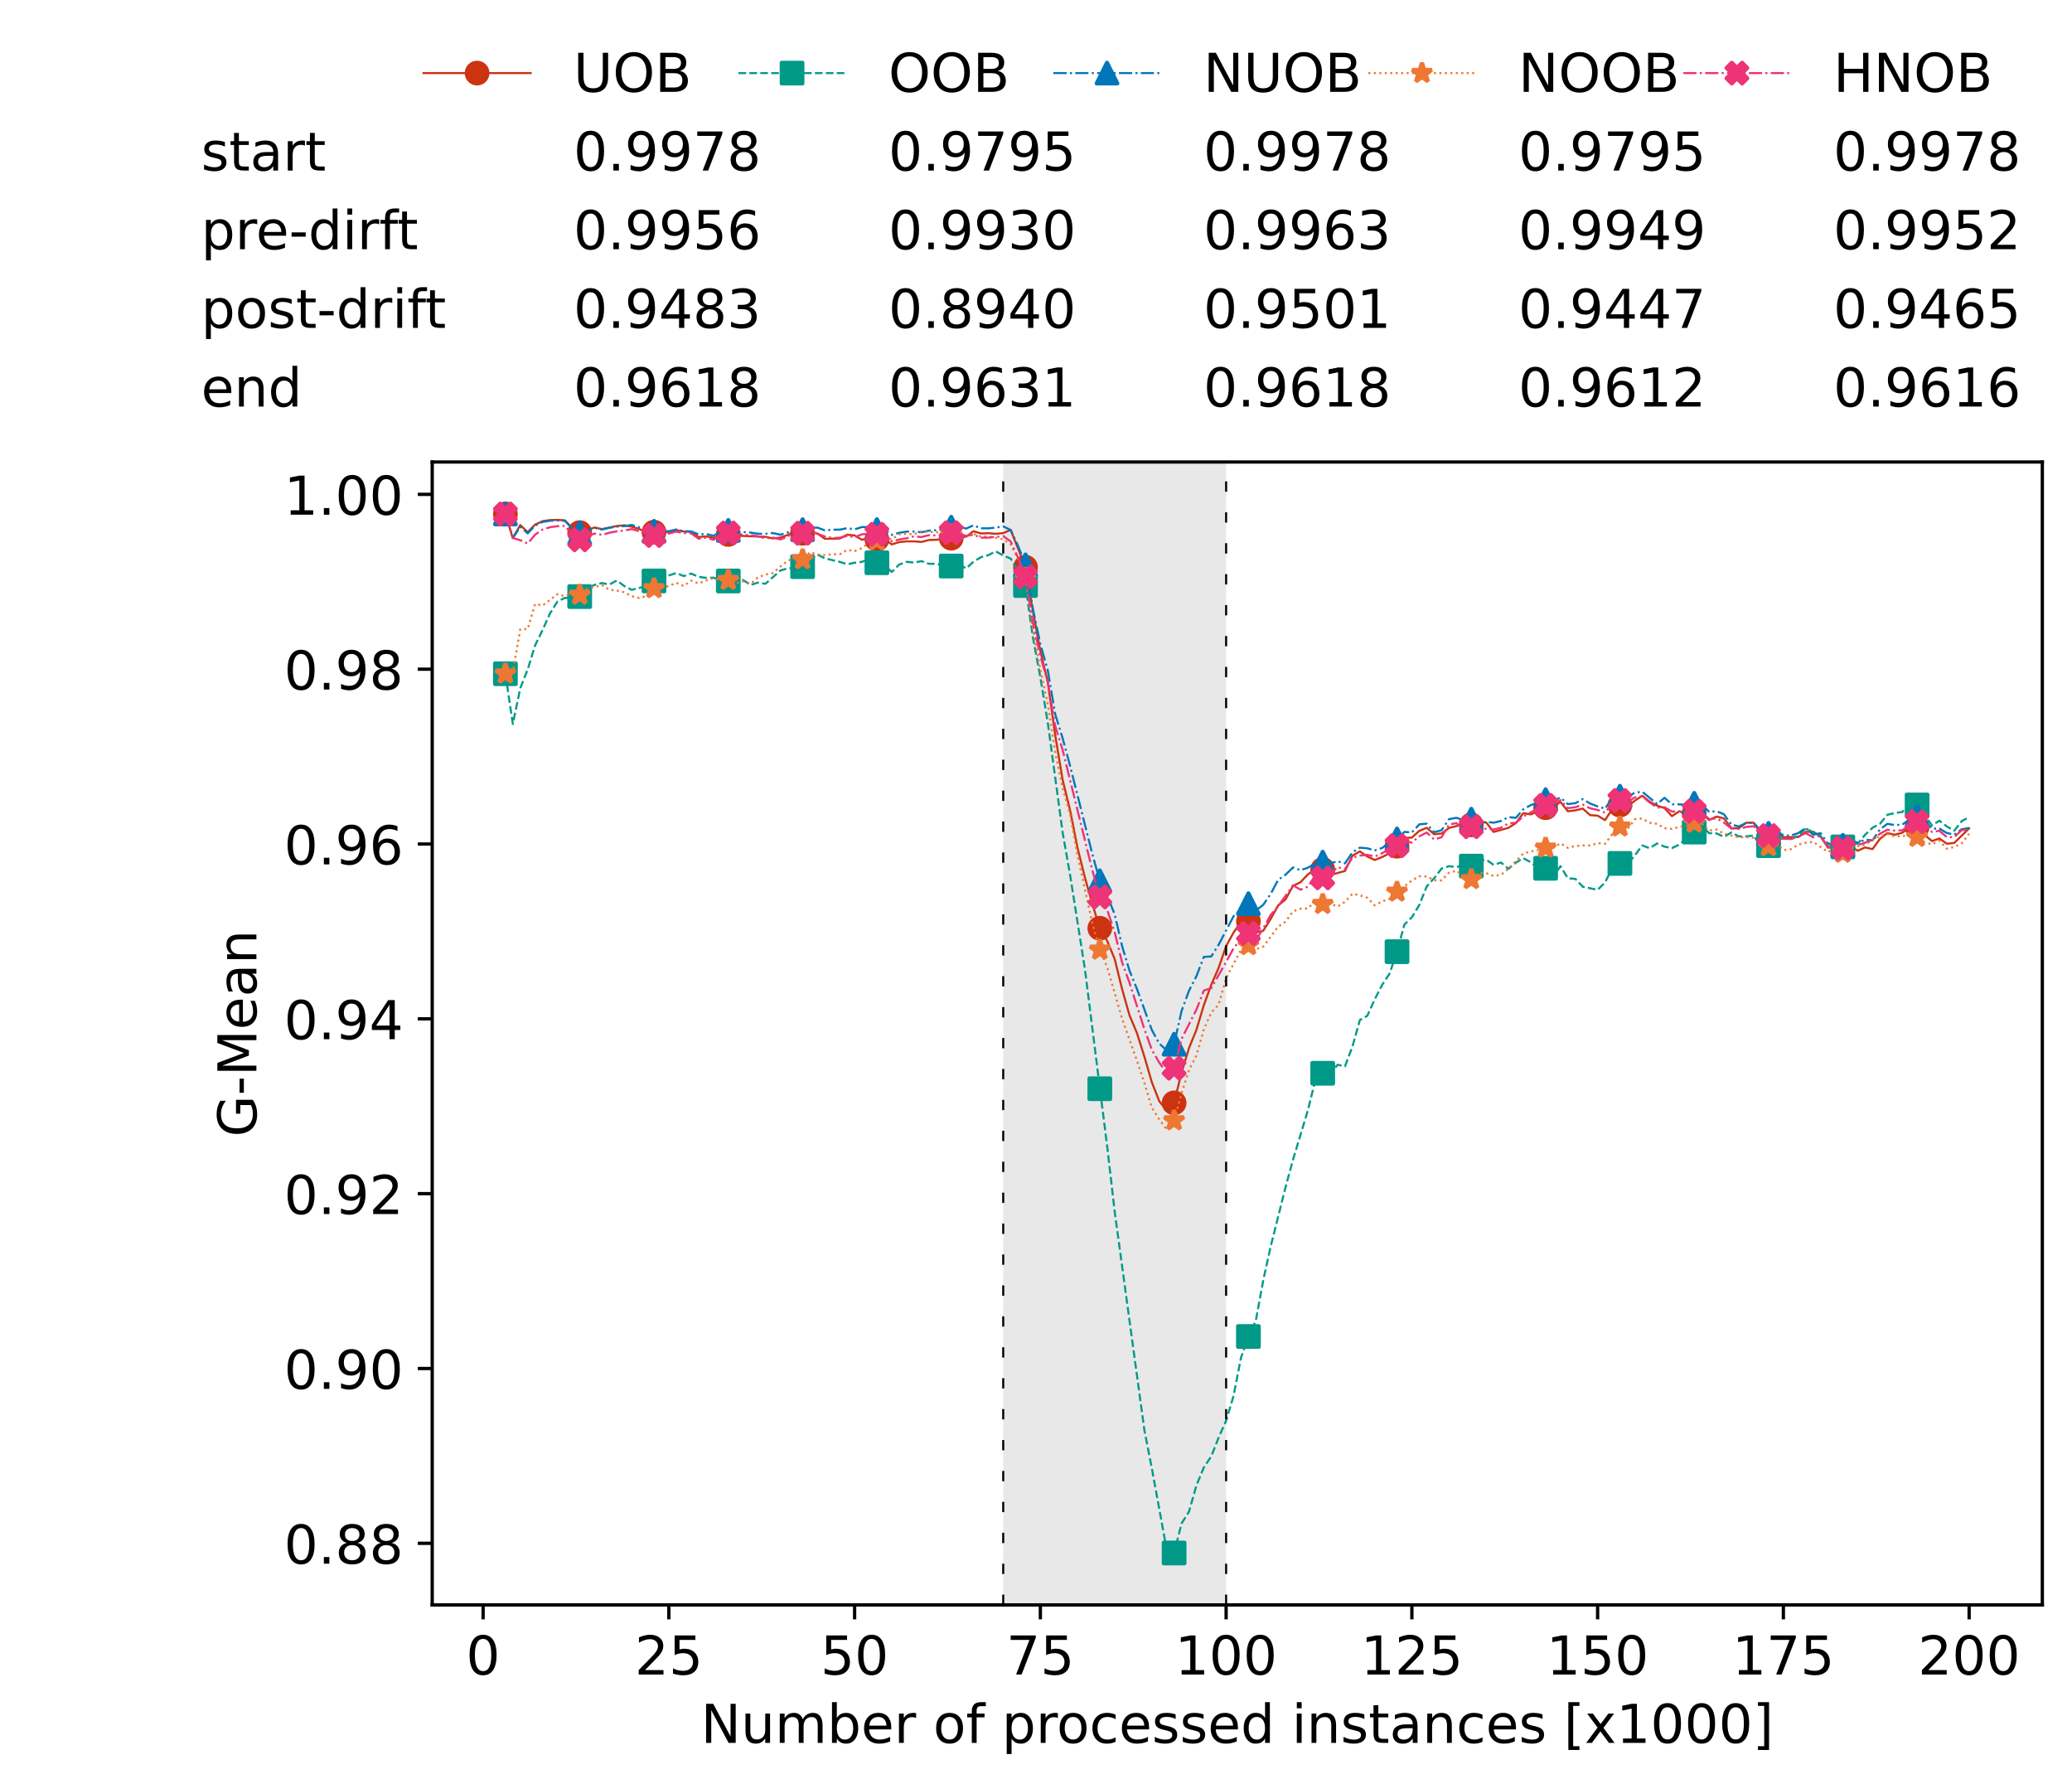 <?xml version="1.0" encoding="utf-8" standalone="no"?>
<!DOCTYPE svg PUBLIC "-//W3C//DTD SVG 1.1//EN"
  "http://www.w3.org/Graphics/SVG/1.1/DTD/svg11.dtd">
<!-- Created with matplotlib (https://matplotlib.org/) -->
<svg height="432.615pt" version="1.1" viewBox="0 0 502.65 432.615" width="502.65pt" xmlns="http://www.w3.org/2000/svg" xmlns:xlink="http://www.w3.org/1999/xlink">
 <defs>
  <style type="text/css">*{stroke-linecap:butt;stroke-linejoin:round;}</style>
 </defs>
 <g id="figure_1">
  <g id="patch_1">
   <path d="M 0 432.615 
L 502.65 432.615 
L 502.65 0 
L 0 0 
z
" style="fill:#ffffff;"/>
  </g>
  <g id="axes_1">
   <g id="patch_2">
    <path d="M 104.85 389.252 
L 495.45 389.252 
L 495.45 112.052 
L 104.85 112.052 
z
" style="fill:#ffffff;"/>
   </g>
   <g id="patch_3">
    <path clip-path="url(#pe95e220722)" d="M 297.446 389.252 
L 297.446 112.052 
L 243.372 112.052 
L 243.372 389.252 
z
" style="fill:#d3d3d3;opacity:0.5;"/>
   </g>
   <g id="matplotlib.axis_1">
    <g id="xtick_1">
     <g id="line2d_1">
      <defs>
       <path d="M 0 0 
L 0 3.5 
" id="mbb3c1bd218" style="stroke:#000000;stroke-width:0.8;"/>
      </defs>
      <g>
       <use style="stroke:#000000;stroke-width:0.8;" x="117.197" xlink:href="#mbb3c1bd218" y="389.252"/>
      </g>
     </g>
     <g id="text_1">
      <!-- 0 -->
      <g transform="translate(113.061 406.13)scale(0.13 -0.13)">
       <defs>
        <path d="M 31.781 66.406 
Q 24.172 66.406 20.328 58.906 
Q 16.5 51.422 16.5 36.375 
Q 16.5 21.391 20.328 13.891 
Q 24.172 6.391 31.781 6.391 
Q 39.453 6.391 43.281 13.891 
Q 47.125 21.391 47.125 36.375 
Q 47.125 51.422 43.281 58.906 
Q 39.453 66.406 31.781 66.406 
z
M 31.781 74.219 
Q 44.047 74.219 50.516 64.516 
Q 56.984 54.828 56.984 36.375 
Q 56.984 17.969 50.516 8.266 
Q 44.047 -1.422 31.781 -1.422 
Q 19.531 -1.422 13.062 8.266 
Q 6.594 17.969 6.594 36.375 
Q 6.594 54.828 13.062 64.516 
Q 19.531 74.219 31.781 74.219 
z
" id="DejaVuSans-48"/>
       </defs>
       <use xlink:href="#DejaVuSans-48"/>
      </g>
     </g>
    </g>
    <g id="xtick_2">
     <g id="line2d_2">
      <g>
       <use style="stroke:#000000;stroke-width:0.8;" x="162.259" xlink:href="#mbb3c1bd218" y="389.252"/>
      </g>
     </g>
     <g id="text_2">
      <!-- 25 -->
      <g transform="translate(153.988 406.13)scale(0.13 -0.13)">
       <defs>
        <path d="M 19.188 8.297 
L 53.609 8.297 
L 53.609 0 
L 7.328 0 
L 7.328 8.297 
Q 12.938 14.109 22.625 23.891 
Q 32.328 33.688 34.812 36.531 
Q 39.547 41.844 41.422 45.531 
Q 43.312 49.219 43.312 52.781 
Q 43.312 58.594 39.234 62.25 
Q 35.156 65.922 28.609 65.922 
Q 23.969 65.922 18.812 64.312 
Q 13.672 62.703 7.812 59.422 
L 7.812 69.391 
Q 13.766 71.781 18.938 73 
Q 24.125 74.219 28.422 74.219 
Q 39.75 74.219 46.484 68.547 
Q 53.219 62.891 53.219 53.422 
Q 53.219 48.922 51.531 44.891 
Q 49.859 40.875 45.406 35.406 
Q 44.188 33.984 37.641 27.219 
Q 31.109 20.453 19.188 8.297 
z
" id="DejaVuSans-50"/>
        <path d="M 10.797 72.906 
L 49.516 72.906 
L 49.516 64.594 
L 19.828 64.594 
L 19.828 46.734 
Q 21.969 47.469 24.109 47.828 
Q 26.266 48.188 28.422 48.188 
Q 40.625 48.188 47.75 41.5 
Q 54.891 34.812 54.891 23.391 
Q 54.891 11.625 47.562 5.094 
Q 40.234 -1.422 26.906 -1.422 
Q 22.312 -1.422 17.547 -0.641 
Q 12.797 0.141 7.719 1.703 
L 7.719 11.625 
Q 12.109 9.234 16.797 8.062 
Q 21.484 6.891 26.703 6.891 
Q 35.156 6.891 40.078 11.328 
Q 45.016 15.766 45.016 23.391 
Q 45.016 31 40.078 35.438 
Q 35.156 39.891 26.703 39.891 
Q 22.75 39.891 18.812 39.016 
Q 14.891 38.141 10.797 36.281 
z
" id="DejaVuSans-53"/>
       </defs>
       <use xlink:href="#DejaVuSans-50"/>
       <use x="63.623" xlink:href="#DejaVuSans-53"/>
      </g>
     </g>
    </g>
    <g id="xtick_3">
     <g id="line2d_3">
      <g>
       <use style="stroke:#000000;stroke-width:0.8;" x="207.322" xlink:href="#mbb3c1bd218" y="389.252"/>
      </g>
     </g>
     <g id="text_3">
      <!-- 50 -->
      <g transform="translate(199.05 406.13)scale(0.13 -0.13)">
       <use xlink:href="#DejaVuSans-53"/>
       <use x="63.623" xlink:href="#DejaVuSans-48"/>
      </g>
     </g>
    </g>
    <g id="xtick_4">
     <g id="line2d_4">
      <g>
       <use style="stroke:#000000;stroke-width:0.8;" x="252.384" xlink:href="#mbb3c1bd218" y="389.252"/>
      </g>
     </g>
     <g id="text_4">
      <!-- 75 -->
      <g transform="translate(244.113 406.13)scale(0.13 -0.13)">
       <defs>
        <path d="M 8.203 72.906 
L 55.078 72.906 
L 55.078 68.703 
L 28.609 0 
L 18.312 0 
L 43.219 64.594 
L 8.203 64.594 
z
" id="DejaVuSans-55"/>
       </defs>
       <use xlink:href="#DejaVuSans-55"/>
       <use x="63.623" xlink:href="#DejaVuSans-53"/>
      </g>
     </g>
    </g>
    <g id="xtick_5">
     <g id="line2d_5">
      <g>
       <use style="stroke:#000000;stroke-width:0.8;" x="297.446" xlink:href="#mbb3c1bd218" y="389.252"/>
      </g>
     </g>
     <g id="text_5">
      <!-- 100 -->
      <g transform="translate(285.039 406.13)scale(0.13 -0.13)">
       <defs>
        <path d="M 12.406 8.297 
L 28.516 8.297 
L 28.516 63.922 
L 10.984 60.406 
L 10.984 69.391 
L 28.422 72.906 
L 38.281 72.906 
L 38.281 8.297 
L 54.391 8.297 
L 54.391 0 
L 12.406 0 
z
" id="DejaVuSans-49"/>
       </defs>
       <use xlink:href="#DejaVuSans-49"/>
       <use x="63.623" xlink:href="#DejaVuSans-48"/>
       <use x="127.246" xlink:href="#DejaVuSans-48"/>
      </g>
     </g>
    </g>
    <g id="xtick_6">
     <g id="line2d_6">
      <g>
       <use style="stroke:#000000;stroke-width:0.8;" x="342.509" xlink:href="#mbb3c1bd218" y="389.252"/>
      </g>
     </g>
     <g id="text_6">
      <!-- 125 -->
      <g transform="translate(330.102 406.13)scale(0.13 -0.13)">
       <use xlink:href="#DejaVuSans-49"/>
       <use x="63.623" xlink:href="#DejaVuSans-50"/>
       <use x="127.246" xlink:href="#DejaVuSans-53"/>
      </g>
     </g>
    </g>
    <g id="xtick_7">
     <g id="line2d_7">
      <g>
       <use style="stroke:#000000;stroke-width:0.8;" x="387.571" xlink:href="#mbb3c1bd218" y="389.252"/>
      </g>
     </g>
     <g id="text_7">
      <!-- 150 -->
      <g transform="translate(375.164 406.13)scale(0.13 -0.13)">
       <use xlink:href="#DejaVuSans-49"/>
       <use x="63.623" xlink:href="#DejaVuSans-53"/>
       <use x="127.246" xlink:href="#DejaVuSans-48"/>
      </g>
     </g>
    </g>
    <g id="xtick_8">
     <g id="line2d_8">
      <g>
       <use style="stroke:#000000;stroke-width:0.8;" x="432.633" xlink:href="#mbb3c1bd218" y="389.252"/>
      </g>
     </g>
     <g id="text_8">
      <!-- 175 -->
      <g transform="translate(420.226 406.13)scale(0.13 -0.13)">
       <use xlink:href="#DejaVuSans-49"/>
       <use x="63.623" xlink:href="#DejaVuSans-55"/>
       <use x="127.246" xlink:href="#DejaVuSans-53"/>
      </g>
     </g>
    </g>
    <g id="xtick_9">
     <g id="line2d_9">
      <g>
       <use style="stroke:#000000;stroke-width:0.8;" x="477.695" xlink:href="#mbb3c1bd218" y="389.252"/>
      </g>
     </g>
     <g id="text_9">
      <!-- 200 -->
      <g transform="translate(465.289 406.13)scale(0.13 -0.13)">
       <use xlink:href="#DejaVuSans-50"/>
       <use x="63.623" xlink:href="#DejaVuSans-48"/>
       <use x="127.246" xlink:href="#DejaVuSans-48"/>
      </g>
     </g>
    </g>
    <g id="text_10">
     <!-- Number of processed instances [x1000] -->
     <g transform="translate(170.025 422.711)scale(0.13 -0.13)">
      <defs>
       <path d="M 9.812 72.906 
L 23.094 72.906 
L 55.422 11.922 
L 55.422 72.906 
L 64.984 72.906 
L 64.984 0 
L 51.703 0 
L 19.391 60.984 
L 19.391 0 
L 9.812 0 
z
" id="DejaVuSans-78"/>
       <path d="M 8.5 21.578 
L 8.5 54.688 
L 17.484 54.688 
L 17.484 21.922 
Q 17.484 14.156 20.5 10.266 
Q 23.531 6.391 29.594 6.391 
Q 36.859 6.391 41.078 11.031 
Q 45.312 15.672 45.312 23.688 
L 45.312 54.688 
L 54.297 54.688 
L 54.297 0 
L 45.312 0 
L 45.312 8.406 
Q 42.047 3.422 37.719 1 
Q 33.406 -1.422 27.688 -1.422 
Q 18.266 -1.422 13.375 4.438 
Q 8.5 10.297 8.5 21.578 
z
M 31.109 56 
z
" id="DejaVuSans-117"/>
       <path d="M 52 44.188 
Q 55.375 50.25 60.062 53.125 
Q 64.75 56 71.094 56 
Q 79.641 56 84.281 50.016 
Q 88.922 44.047 88.922 33.016 
L 88.922 0 
L 79.891 0 
L 79.891 32.719 
Q 79.891 40.578 77.094 44.375 
Q 74.312 48.188 68.609 48.188 
Q 61.625 48.188 57.562 43.547 
Q 53.516 38.922 53.516 30.906 
L 53.516 0 
L 44.484 0 
L 44.484 32.719 
Q 44.484 40.625 41.703 44.406 
Q 38.922 48.188 33.109 48.188 
Q 26.219 48.188 22.156 43.531 
Q 18.109 38.875 18.109 30.906 
L 18.109 0 
L 9.078 0 
L 9.078 54.688 
L 18.109 54.688 
L 18.109 46.188 
Q 21.188 51.219 25.484 53.609 
Q 29.781 56 35.688 56 
Q 41.656 56 45.828 52.969 
Q 50 49.953 52 44.188 
z
" id="DejaVuSans-109"/>
       <path d="M 48.688 27.297 
Q 48.688 37.203 44.609 42.844 
Q 40.531 48.484 33.406 48.484 
Q 26.266 48.484 22.188 42.844 
Q 18.109 37.203 18.109 27.297 
Q 18.109 17.391 22.188 11.75 
Q 26.266 6.109 33.406 6.109 
Q 40.531 6.109 44.609 11.75 
Q 48.688 17.391 48.688 27.297 
z
M 18.109 46.391 
Q 20.953 51.266 25.266 53.625 
Q 29.594 56 35.594 56 
Q 45.562 56 51.781 48.094 
Q 58.016 40.188 58.016 27.297 
Q 58.016 14.406 51.781 6.484 
Q 45.562 -1.422 35.594 -1.422 
Q 29.594 -1.422 25.266 0.953 
Q 20.953 3.328 18.109 8.203 
L 18.109 0 
L 9.078 0 
L 9.078 75.984 
L 18.109 75.984 
z
" id="DejaVuSans-98"/>
       <path d="M 56.203 29.594 
L 56.203 25.203 
L 14.891 25.203 
Q 15.484 15.922 20.484 11.062 
Q 25.484 6.203 34.422 6.203 
Q 39.594 6.203 44.453 7.469 
Q 49.312 8.734 54.109 11.281 
L 54.109 2.781 
Q 49.266 0.734 44.188 -0.344 
Q 39.109 -1.422 33.891 -1.422 
Q 20.797 -1.422 13.156 6.188 
Q 5.516 13.812 5.516 26.812 
Q 5.516 40.234 12.766 48.109 
Q 20.016 56 32.328 56 
Q 43.359 56 49.781 48.891 
Q 56.203 41.797 56.203 29.594 
z
M 47.219 32.234 
Q 47.125 39.594 43.094 43.984 
Q 39.062 48.391 32.422 48.391 
Q 24.906 48.391 20.391 44.141 
Q 15.875 39.891 15.188 32.172 
z
" id="DejaVuSans-101"/>
       <path d="M 41.109 46.297 
Q 39.594 47.172 37.812 47.578 
Q 36.031 48 33.891 48 
Q 26.266 48 22.188 43.047 
Q 18.109 38.094 18.109 28.812 
L 18.109 0 
L 9.078 0 
L 9.078 54.688 
L 18.109 54.688 
L 18.109 46.188 
Q 20.953 51.172 25.484 53.578 
Q 30.031 56 36.531 56 
Q 37.453 56 38.578 55.875 
Q 39.703 55.766 41.062 55.516 
z
" id="DejaVuSans-114"/>
       <path id="DejaVuSans-32"/>
       <path d="M 30.609 48.391 
Q 23.391 48.391 19.188 42.75 
Q 14.984 37.109 14.984 27.297 
Q 14.984 17.484 19.156 11.844 
Q 23.344 6.203 30.609 6.203 
Q 37.797 6.203 41.984 11.859 
Q 46.188 17.531 46.188 27.297 
Q 46.188 37.016 41.984 42.703 
Q 37.797 48.391 30.609 48.391 
z
M 30.609 56 
Q 42.328 56 49.016 48.375 
Q 55.719 40.766 55.719 27.297 
Q 55.719 13.875 49.016 6.219 
Q 42.328 -1.422 30.609 -1.422 
Q 18.844 -1.422 12.172 6.219 
Q 5.516 13.875 5.516 27.297 
Q 5.516 40.766 12.172 48.375 
Q 18.844 56 30.609 56 
z
" id="DejaVuSans-111"/>
       <path d="M 37.109 75.984 
L 37.109 68.5 
L 28.516 68.5 
Q 23.688 68.5 21.797 66.547 
Q 19.922 64.594 19.922 59.516 
L 19.922 54.688 
L 34.719 54.688 
L 34.719 47.703 
L 19.922 47.703 
L 19.922 0 
L 10.891 0 
L 10.891 47.703 
L 2.297 47.703 
L 2.297 54.688 
L 10.891 54.688 
L 10.891 58.5 
Q 10.891 67.625 15.141 71.797 
Q 19.391 75.984 28.609 75.984 
z
" id="DejaVuSans-102"/>
       <path d="M 18.109 8.203 
L 18.109 -20.797 
L 9.078 -20.797 
L 9.078 54.688 
L 18.109 54.688 
L 18.109 46.391 
Q 20.953 51.266 25.266 53.625 
Q 29.594 56 35.594 56 
Q 45.562 56 51.781 48.094 
Q 58.016 40.188 58.016 27.297 
Q 58.016 14.406 51.781 6.484 
Q 45.562 -1.422 35.594 -1.422 
Q 29.594 -1.422 25.266 0.953 
Q 20.953 3.328 18.109 8.203 
z
M 48.688 27.297 
Q 48.688 37.203 44.609 42.844 
Q 40.531 48.484 33.406 48.484 
Q 26.266 48.484 22.188 42.844 
Q 18.109 37.203 18.109 27.297 
Q 18.109 17.391 22.188 11.75 
Q 26.266 6.109 33.406 6.109 
Q 40.531 6.109 44.609 11.75 
Q 48.688 17.391 48.688 27.297 
z
" id="DejaVuSans-112"/>
       <path d="M 48.781 52.594 
L 48.781 44.188 
Q 44.969 46.297 41.141 47.344 
Q 37.312 48.391 33.406 48.391 
Q 24.656 48.391 19.812 42.844 
Q 14.984 37.312 14.984 27.297 
Q 14.984 17.281 19.812 11.734 
Q 24.656 6.203 33.406 6.203 
Q 37.312 6.203 41.141 7.25 
Q 44.969 8.297 48.781 10.406 
L 48.781 2.094 
Q 45.016 0.344 40.984 -0.531 
Q 36.969 -1.422 32.422 -1.422 
Q 20.062 -1.422 12.781 6.344 
Q 5.516 14.109 5.516 27.297 
Q 5.516 40.672 12.859 48.328 
Q 20.219 56 33.016 56 
Q 37.156 56 41.109 55.141 
Q 45.062 54.297 48.781 52.594 
z
" id="DejaVuSans-99"/>
       <path d="M 44.281 53.078 
L 44.281 44.578 
Q 40.484 46.531 36.375 47.5 
Q 32.281 48.484 27.875 48.484 
Q 21.188 48.484 17.844 46.438 
Q 14.5 44.391 14.5 40.281 
Q 14.5 37.156 16.891 35.375 
Q 19.281 33.594 26.516 31.984 
L 29.594 31.297 
Q 39.156 29.25 43.188 25.516 
Q 47.219 21.781 47.219 15.094 
Q 47.219 7.469 41.188 3.016 
Q 35.156 -1.422 24.609 -1.422 
Q 20.219 -1.422 15.453 -0.562 
Q 10.688 0.297 5.422 2 
L 5.422 11.281 
Q 10.406 8.688 15.234 7.391 
Q 20.062 6.109 24.812 6.109 
Q 31.156 6.109 34.562 8.281 
Q 37.984 10.453 37.984 14.406 
Q 37.984 18.062 35.516 20.016 
Q 33.062 21.969 24.703 23.781 
L 21.578 24.516 
Q 13.234 26.266 9.516 29.906 
Q 5.812 33.547 5.812 39.891 
Q 5.812 47.609 11.281 51.797 
Q 16.75 56 26.812 56 
Q 31.781 56 36.172 55.266 
Q 40.578 54.547 44.281 53.078 
z
" id="DejaVuSans-115"/>
       <path d="M 45.406 46.391 
L 45.406 75.984 
L 54.391 75.984 
L 54.391 0 
L 45.406 0 
L 45.406 8.203 
Q 42.578 3.328 38.25 0.953 
Q 33.938 -1.422 27.875 -1.422 
Q 17.969 -1.422 11.734 6.484 
Q 5.516 14.406 5.516 27.297 
Q 5.516 40.188 11.734 48.094 
Q 17.969 56 27.875 56 
Q 33.938 56 38.25 53.625 
Q 42.578 51.266 45.406 46.391 
z
M 14.797 27.297 
Q 14.797 17.391 18.875 11.75 
Q 22.953 6.109 30.078 6.109 
Q 37.203 6.109 41.297 11.75 
Q 45.406 17.391 45.406 27.297 
Q 45.406 37.203 41.297 42.844 
Q 37.203 48.484 30.078 48.484 
Q 22.953 48.484 18.875 42.844 
Q 14.797 37.203 14.797 27.297 
z
" id="DejaVuSans-100"/>
       <path d="M 9.422 54.688 
L 18.406 54.688 
L 18.406 0 
L 9.422 0 
z
M 9.422 75.984 
L 18.406 75.984 
L 18.406 64.594 
L 9.422 64.594 
z
" id="DejaVuSans-105"/>
       <path d="M 54.891 33.016 
L 54.891 0 
L 45.906 0 
L 45.906 32.719 
Q 45.906 40.484 42.875 44.328 
Q 39.844 48.188 33.797 48.188 
Q 26.516 48.188 22.312 43.547 
Q 18.109 38.922 18.109 30.906 
L 18.109 0 
L 9.078 0 
L 9.078 54.688 
L 18.109 54.688 
L 18.109 46.188 
Q 21.344 51.125 25.703 53.562 
Q 30.078 56 35.797 56 
Q 45.219 56 50.047 50.172 
Q 54.891 44.344 54.891 33.016 
z
" id="DejaVuSans-110"/>
       <path d="M 18.312 70.219 
L 18.312 54.688 
L 36.812 54.688 
L 36.812 47.703 
L 18.312 47.703 
L 18.312 18.016 
Q 18.312 11.328 20.141 9.422 
Q 21.969 7.516 27.594 7.516 
L 36.812 7.516 
L 36.812 0 
L 27.594 0 
Q 17.188 0 13.234 3.875 
Q 9.281 7.766 9.281 18.016 
L 9.281 47.703 
L 2.688 47.703 
L 2.688 54.688 
L 9.281 54.688 
L 9.281 70.219 
z
" id="DejaVuSans-116"/>
       <path d="M 34.281 27.484 
Q 23.391 27.484 19.188 25 
Q 14.984 22.516 14.984 16.5 
Q 14.984 11.719 18.141 8.906 
Q 21.297 6.109 26.703 6.109 
Q 34.188 6.109 38.703 11.406 
Q 43.219 16.703 43.219 25.484 
L 43.219 27.484 
z
M 52.203 31.203 
L 52.203 0 
L 43.219 0 
L 43.219 8.297 
Q 40.141 3.328 35.547 0.953 
Q 30.953 -1.422 24.312 -1.422 
Q 15.922 -1.422 10.953 3.297 
Q 6 8.016 6 15.922 
Q 6 25.141 12.172 29.828 
Q 18.359 34.516 30.609 34.516 
L 43.219 34.516 
L 43.219 35.406 
Q 43.219 41.609 39.141 45 
Q 35.062 48.391 27.688 48.391 
Q 23 48.391 18.547 47.266 
Q 14.109 46.141 10.016 43.891 
L 10.016 52.203 
Q 14.938 54.109 19.578 55.047 
Q 24.219 56 28.609 56 
Q 40.484 56 46.344 49.844 
Q 52.203 43.703 52.203 31.203 
z
" id="DejaVuSans-97"/>
       <path d="M 8.594 75.984 
L 29.297 75.984 
L 29.297 69 
L 17.578 69 
L 17.578 -6.203 
L 29.297 -6.203 
L 29.297 -13.188 
L 8.594 -13.188 
z
" id="DejaVuSans-91"/>
       <path d="M 54.891 54.688 
L 35.109 28.078 
L 55.906 0 
L 45.312 0 
L 29.391 21.484 
L 13.484 0 
L 2.875 0 
L 24.125 28.609 
L 4.688 54.688 
L 15.281 54.688 
L 29.781 35.203 
L 44.281 54.688 
z
" id="DejaVuSans-120"/>
       <path d="M 30.422 75.984 
L 30.422 -13.188 
L 9.719 -13.188 
L 9.719 -6.203 
L 21.391 -6.203 
L 21.391 69 
L 9.719 69 
L 9.719 75.984 
z
" id="DejaVuSans-93"/>
      </defs>
      <use xlink:href="#DejaVuSans-78"/>
      <use x="74.805" xlink:href="#DejaVuSans-117"/>
      <use x="138.184" xlink:href="#DejaVuSans-109"/>
      <use x="235.596" xlink:href="#DejaVuSans-98"/>
      <use x="299.072" xlink:href="#DejaVuSans-101"/>
      <use x="360.596" xlink:href="#DejaVuSans-114"/>
      <use x="401.709" xlink:href="#DejaVuSans-32"/>
      <use x="433.496" xlink:href="#DejaVuSans-111"/>
      <use x="494.678" xlink:href="#DejaVuSans-102"/>
      <use x="529.883" xlink:href="#DejaVuSans-32"/>
      <use x="561.67" xlink:href="#DejaVuSans-112"/>
      <use x="625.146" xlink:href="#DejaVuSans-114"/>
      <use x="664.01" xlink:href="#DejaVuSans-111"/>
      <use x="725.191" xlink:href="#DejaVuSans-99"/>
      <use x="780.172" xlink:href="#DejaVuSans-101"/>
      <use x="841.695" xlink:href="#DejaVuSans-115"/>
      <use x="893.795" xlink:href="#DejaVuSans-115"/>
      <use x="945.895" xlink:href="#DejaVuSans-101"/>
      <use x="1007.418" xlink:href="#DejaVuSans-100"/>
      <use x="1070.895" xlink:href="#DejaVuSans-32"/>
      <use x="1102.682" xlink:href="#DejaVuSans-105"/>
      <use x="1130.465" xlink:href="#DejaVuSans-110"/>
      <use x="1193.844" xlink:href="#DejaVuSans-115"/>
      <use x="1245.943" xlink:href="#DejaVuSans-116"/>
      <use x="1285.152" xlink:href="#DejaVuSans-97"/>
      <use x="1346.432" xlink:href="#DejaVuSans-110"/>
      <use x="1409.811" xlink:href="#DejaVuSans-99"/>
      <use x="1464.791" xlink:href="#DejaVuSans-101"/>
      <use x="1526.314" xlink:href="#DejaVuSans-115"/>
      <use x="1578.414" xlink:href="#DejaVuSans-32"/>
      <use x="1610.201" xlink:href="#DejaVuSans-91"/>
      <use x="1649.215" xlink:href="#DejaVuSans-120"/>
      <use x="1708.395" xlink:href="#DejaVuSans-49"/>
      <use x="1772.018" xlink:href="#DejaVuSans-48"/>
      <use x="1835.641" xlink:href="#DejaVuSans-48"/>
      <use x="1899.264" xlink:href="#DejaVuSans-48"/>
      <use x="1962.887" xlink:href="#DejaVuSans-93"/>
     </g>
    </g>
   </g>
   <g id="matplotlib.axis_2">
    <g id="ytick_1">
     <g id="line2d_10">
      <defs>
       <path d="M 0 0 
L -3.5 0 
" id="m634ae6dca3" style="stroke:#000000;stroke-width:0.8;"/>
      </defs>
      <g>
       <use style="stroke:#000000;stroke-width:0.8;" x="104.85" xlink:href="#m634ae6dca3" y="374.307"/>
      </g>
     </g>
     <g id="text_11">
      <!-- 0.88 -->
      <g transform="translate(68.905 379.246)scale(0.13 -0.13)">
       <defs>
        <path d="M 10.688 12.406 
L 21 12.406 
L 21 0 
L 10.688 0 
z
" id="DejaVuSans-46"/>
        <path d="M 31.781 34.625 
Q 24.75 34.625 20.719 30.859 
Q 16.703 27.094 16.703 20.516 
Q 16.703 13.922 20.719 10.156 
Q 24.75 6.391 31.781 6.391 
Q 38.812 6.391 42.859 10.172 
Q 46.922 13.969 46.922 20.516 
Q 46.922 27.094 42.891 30.859 
Q 38.875 34.625 31.781 34.625 
z
M 21.922 38.812 
Q 15.578 40.375 12.031 44.719 
Q 8.5 49.078 8.5 55.328 
Q 8.5 64.062 14.719 69.141 
Q 20.953 74.219 31.781 74.219 
Q 42.672 74.219 48.875 69.141 
Q 55.078 64.062 55.078 55.328 
Q 55.078 49.078 51.531 44.719 
Q 48 40.375 41.703 38.812 
Q 48.828 37.156 52.797 32.312 
Q 56.781 27.484 56.781 20.516 
Q 56.781 9.906 50.312 4.234 
Q 43.844 -1.422 31.781 -1.422 
Q 19.734 -1.422 13.25 4.234 
Q 6.781 9.906 6.781 20.516 
Q 6.781 27.484 10.781 32.312 
Q 14.797 37.156 21.922 38.812 
z
M 18.312 54.391 
Q 18.312 48.734 21.844 45.562 
Q 25.391 42.391 31.781 42.391 
Q 38.141 42.391 41.719 45.562 
Q 45.312 48.734 45.312 54.391 
Q 45.312 60.062 41.719 63.234 
Q 38.141 66.406 31.781 66.406 
Q 25.391 66.406 21.844 63.234 
Q 18.312 60.062 18.312 54.391 
z
" id="DejaVuSans-56"/>
       </defs>
       <use xlink:href="#DejaVuSans-48"/>
       <use x="63.623" xlink:href="#DejaVuSans-46"/>
       <use x="95.41" xlink:href="#DejaVuSans-56"/>
       <use x="159.033" xlink:href="#DejaVuSans-56"/>
      </g>
     </g>
    </g>
    <g id="ytick_2">
     <g id="line2d_11">
      <g>
       <use style="stroke:#000000;stroke-width:0.8;" x="104.85" xlink:href="#m634ae6dca3" y="331.906"/>
      </g>
     </g>
     <g id="text_12">
      <!-- 0.90 -->
      <g transform="translate(68.905 336.845)scale(0.13 -0.13)">
       <defs>
        <path d="M 10.984 1.516 
L 10.984 10.5 
Q 14.703 8.734 18.5 7.812 
Q 22.312 6.891 25.984 6.891 
Q 35.75 6.891 40.891 13.453 
Q 46.047 20.016 46.781 33.406 
Q 43.953 29.203 39.594 26.953 
Q 35.25 24.703 29.984 24.703 
Q 19.047 24.703 12.672 31.312 
Q 6.297 37.938 6.297 49.422 
Q 6.297 60.641 12.938 67.422 
Q 19.578 74.219 30.609 74.219 
Q 43.266 74.219 49.922 64.516 
Q 56.594 54.828 56.594 36.375 
Q 56.594 19.141 48.406 8.859 
Q 40.234 -1.422 26.422 -1.422 
Q 22.703 -1.422 18.891 -0.688 
Q 15.094 0.047 10.984 1.516 
z
M 30.609 32.422 
Q 37.25 32.422 41.125 36.953 
Q 45.016 41.5 45.016 49.422 
Q 45.016 57.281 41.125 61.844 
Q 37.25 66.406 30.609 66.406 
Q 23.969 66.406 20.094 61.844 
Q 16.219 57.281 16.219 49.422 
Q 16.219 41.5 20.094 36.953 
Q 23.969 32.422 30.609 32.422 
z
" id="DejaVuSans-57"/>
       </defs>
       <use xlink:href="#DejaVuSans-48"/>
       <use x="63.623" xlink:href="#DejaVuSans-46"/>
       <use x="95.41" xlink:href="#DejaVuSans-57"/>
       <use x="159.033" xlink:href="#DejaVuSans-48"/>
      </g>
     </g>
    </g>
    <g id="ytick_3">
     <g id="line2d_12">
      <g>
       <use style="stroke:#000000;stroke-width:0.8;" x="104.85" xlink:href="#m634ae6dca3" y="289.504"/>
      </g>
     </g>
     <g id="text_13">
      <!-- 0.92 -->
      <g transform="translate(68.905 294.443)scale(0.13 -0.13)">
       <use xlink:href="#DejaVuSans-48"/>
       <use x="63.623" xlink:href="#DejaVuSans-46"/>
       <use x="95.41" xlink:href="#DejaVuSans-57"/>
       <use x="159.033" xlink:href="#DejaVuSans-50"/>
      </g>
     </g>
    </g>
    <g id="ytick_4">
     <g id="line2d_13">
      <g>
       <use style="stroke:#000000;stroke-width:0.8;" x="104.85" xlink:href="#m634ae6dca3" y="247.103"/>
      </g>
     </g>
     <g id="text_14">
      <!-- 0.94 -->
      <g transform="translate(68.905 252.042)scale(0.13 -0.13)">
       <defs>
        <path d="M 37.797 64.312 
L 12.891 25.391 
L 37.797 25.391 
z
M 35.203 72.906 
L 47.609 72.906 
L 47.609 25.391 
L 58.016 25.391 
L 58.016 17.188 
L 47.609 17.188 
L 47.609 0 
L 37.797 0 
L 37.797 17.188 
L 4.891 17.188 
L 4.891 26.703 
z
" id="DejaVuSans-52"/>
       </defs>
       <use xlink:href="#DejaVuSans-48"/>
       <use x="63.623" xlink:href="#DejaVuSans-46"/>
       <use x="95.41" xlink:href="#DejaVuSans-57"/>
       <use x="159.033" xlink:href="#DejaVuSans-52"/>
      </g>
     </g>
    </g>
    <g id="ytick_5">
     <g id="line2d_14">
      <g>
       <use style="stroke:#000000;stroke-width:0.8;" x="104.85" xlink:href="#m634ae6dca3" y="204.701"/>
      </g>
     </g>
     <g id="text_15">
      <!-- 0.96 -->
      <g transform="translate(68.905 209.64)scale(0.13 -0.13)">
       <defs>
        <path d="M 33.016 40.375 
Q 26.375 40.375 22.484 35.828 
Q 18.609 31.297 18.609 23.391 
Q 18.609 15.531 22.484 10.953 
Q 26.375 6.391 33.016 6.391 
Q 39.656 6.391 43.531 10.953 
Q 47.406 15.531 47.406 23.391 
Q 47.406 31.297 43.531 35.828 
Q 39.656 40.375 33.016 40.375 
z
M 52.594 71.297 
L 52.594 62.312 
Q 48.875 64.062 45.094 64.984 
Q 41.312 65.922 37.594 65.922 
Q 27.828 65.922 22.672 59.328 
Q 17.531 52.734 16.797 39.406 
Q 19.672 43.656 24.016 45.922 
Q 28.375 48.188 33.594 48.188 
Q 44.578 48.188 50.953 41.516 
Q 57.328 34.859 57.328 23.391 
Q 57.328 12.156 50.688 5.359 
Q 44.047 -1.422 33.016 -1.422 
Q 20.359 -1.422 13.672 8.266 
Q 6.984 17.969 6.984 36.375 
Q 6.984 53.656 15.188 63.938 
Q 23.391 74.219 37.203 74.219 
Q 40.922 74.219 44.703 73.484 
Q 48.484 72.75 52.594 71.297 
z
" id="DejaVuSans-54"/>
       </defs>
       <use xlink:href="#DejaVuSans-48"/>
       <use x="63.623" xlink:href="#DejaVuSans-46"/>
       <use x="95.41" xlink:href="#DejaVuSans-57"/>
       <use x="159.033" xlink:href="#DejaVuSans-54"/>
      </g>
     </g>
    </g>
    <g id="ytick_6">
     <g id="line2d_15">
      <g>
       <use style="stroke:#000000;stroke-width:0.8;" x="104.85" xlink:href="#m634ae6dca3" y="162.3"/>
      </g>
     </g>
     <g id="text_16">
      <!-- 0.98 -->
      <g transform="translate(68.905 167.239)scale(0.13 -0.13)">
       <use xlink:href="#DejaVuSans-48"/>
       <use x="63.623" xlink:href="#DejaVuSans-46"/>
       <use x="95.41" xlink:href="#DejaVuSans-57"/>
       <use x="159.033" xlink:href="#DejaVuSans-56"/>
      </g>
     </g>
    </g>
    <g id="ytick_7">
     <g id="line2d_16">
      <g>
       <use style="stroke:#000000;stroke-width:0.8;" x="104.85" xlink:href="#m634ae6dca3" y="119.898"/>
      </g>
     </g>
     <g id="text_17">
      <!-- 1.00 -->
      <g transform="translate(68.905 124.837)scale(0.13 -0.13)">
       <use xlink:href="#DejaVuSans-49"/>
       <use x="63.623" xlink:href="#DejaVuSans-46"/>
       <use x="95.41" xlink:href="#DejaVuSans-48"/>
       <use x="159.033" xlink:href="#DejaVuSans-48"/>
      </g>
     </g>
    </g>
    <g id="text_18">
     <!-- G-Mean -->
     <g transform="translate(62.201 275.744)rotate(-90)scale(0.13 -0.13)">
      <defs>
       <path d="M 59.516 10.406 
L 59.516 29.984 
L 43.406 29.984 
L 43.406 38.094 
L 69.281 38.094 
L 69.281 6.781 
Q 63.578 2.734 56.688 0.656 
Q 49.812 -1.422 42 -1.422 
Q 24.906 -1.422 15.25 8.562 
Q 5.609 18.562 5.609 36.375 
Q 5.609 54.25 15.25 64.234 
Q 24.906 74.219 42 74.219 
Q 49.125 74.219 55.547 72.453 
Q 61.969 70.703 67.391 67.281 
L 67.391 56.781 
Q 61.922 61.422 55.766 63.766 
Q 49.609 66.109 42.828 66.109 
Q 29.438 66.109 22.719 58.641 
Q 16.016 51.172 16.016 36.375 
Q 16.016 21.625 22.719 14.156 
Q 29.438 6.688 42.828 6.688 
Q 48.047 6.688 52.141 7.594 
Q 56.25 8.5 59.516 10.406 
z
" id="DejaVuSans-71"/>
       <path d="M 4.891 31.391 
L 31.203 31.391 
L 31.203 23.391 
L 4.891 23.391 
z
" id="DejaVuSans-45"/>
       <path d="M 9.812 72.906 
L 24.516 72.906 
L 43.109 23.297 
L 61.812 72.906 
L 76.516 72.906 
L 76.516 0 
L 66.891 0 
L 66.891 64.016 
L 48.094 14.016 
L 38.188 14.016 
L 19.391 64.016 
L 19.391 0 
L 9.812 0 
z
" id="DejaVuSans-77"/>
      </defs>
      <use xlink:href="#DejaVuSans-71"/>
      <use x="77.49" xlink:href="#DejaVuSans-45"/>
      <use x="113.574" xlink:href="#DejaVuSans-77"/>
      <use x="199.854" xlink:href="#DejaVuSans-101"/>
      <use x="261.377" xlink:href="#DejaVuSans-97"/>
      <use x="322.656" xlink:href="#DejaVuSans-110"/>
     </g>
    </g>
   </g>
   <g id="line2d_17"/>
   <g id="line2d_18"/>
   <g id="line2d_19"/>
   <g id="line2d_20"/>
   <g id="line2d_21"/>
   <g id="line2d_22">
    <path clip-path="url(#pe95e220722)" d="M 122.605 124.652 
L 124.407 130.481 
L 126.21 127.35 
L 128.012 129.068 
L 129.815 127.234 
L 131.617 126.399 
L 133.419 126.136 
L 135.222 126.096 
L 137.024 126.191 
L 138.827 128.061 
L 140.629 129.176 
L 144.234 127.93 
L 146.037 128.332 
L 149.642 127.574 
L 151.444 127.403 
L 153.247 127.744 
L 155.049 128.289 
L 156.852 129.129 
L 160.457 128.983 
L 162.259 129.103 
L 164.062 128.563 
L 165.864 128.915 
L 167.667 128.975 
L 169.469 130.27 
L 171.272 130.092 
L 173.074 130.421 
L 176.679 129.614 
L 178.482 129.912 
L 185.692 130.196 
L 187.494 130.591 
L 189.297 130.379 
L 191.099 129.761 
L 192.902 128.795 
L 194.704 129.332 
L 196.507 128.892 
L 198.309 129.396 
L 200.112 130.678 
L 203.717 130.622 
L 205.519 129.684 
L 207.322 129.862 
L 209.124 130.926 
L 210.927 130.265 
L 212.729 130.823 
L 214.532 130.761 
L 216.334 132.036 
L 218.137 131.477 
L 219.939 131.301 
L 221.742 131.299 
L 223.544 131.436 
L 225.347 130.966 
L 227.149 130.907 
L 230.754 130.523 
L 232.557 130.225 
L 234.359 130.172 
L 236.162 128.833 
L 237.964 129.379 
L 239.767 129.32 
L 241.569 129.467 
L 243.372 129.29 
L 245.174 128.53 
L 248.779 137.58 
L 250.581 148.236 
L 252.384 157.892 
L 254.186 165.446 
L 255.989 178.321 
L 257.791 189.181 
L 259.594 196.498 
L 261.396 205.626 
L 263.199 212.868 
L 265.001 219.261 
L 266.804 225.14 
L 268.606 228.221 
L 270.409 232.58 
L 272.211 239.895 
L 274.014 246.256 
L 275.816 250.559 
L 277.619 256.272 
L 279.421 262.463 
L 281.224 267.067 
L 283.026 269.327 
L 284.829 267.481 
L 286.631 260.123 
L 288.434 254.223 
L 290.236 249.779 
L 292.039 243.787 
L 293.841 238.855 
L 295.644 234.7 
L 297.446 229.46 
L 299.249 226.184 
L 301.051 223.587 
L 302.854 223.44 
L 304.656 226.216 
L 306.459 225.727 
L 308.261 222.858 
L 310.064 219.627 
L 311.866 218.121 
L 313.669 214.858 
L 315.471 213.972 
L 317.274 212.088 
L 319.076 210.781 
L 320.879 210.861 
L 322.681 212.242 
L 326.286 211.233 
L 328.089 207.549 
L 329.891 206.497 
L 331.694 207.73 
L 333.496 208.577 
L 335.299 207.865 
L 337.101 206.929 
L 338.904 205.231 
L 340.706 203.236 
L 342.509 203.14 
L 344.311 201.509 
L 346.114 200.772 
L 347.916 202.331 
L 349.719 202.15 
L 351.521 200.803 
L 355.126 199.91 
L 356.928 200.063 
L 358.731 199.271 
L 360.533 199.474 
L 362.336 201.774 
L 365.941 200.774 
L 367.743 199.625 
L 369.546 197.213 
L 371.348 197.523 
L 373.151 196.78 
L 374.953 195.889 
L 376.756 195.807 
L 378.558 194.494 
L 380.361 196.762 
L 382.163 196.54 
L 383.966 196.115 
L 385.768 197.704 
L 387.571 197.82 
L 389.373 198.912 
L 391.176 196.142 
L 392.978 195.261 
L 394.781 195.623 
L 396.583 194.199 
L 398.386 193.009 
L 400.188 194.407 
L 401.991 195.405 
L 403.793 195.979 
L 405.596 197.943 
L 407.398 196.753 
L 409.201 197.454 
L 411.003 197.197 
L 412.806 197.349 
L 414.608 198.888 
L 416.411 198.05 
L 418.213 198.478 
L 420.016 200.865 
L 421.818 200.868 
L 423.621 199.539 
L 425.423 199.536 
L 427.226 202.236 
L 429.028 203 
L 430.831 201.893 
L 432.633 203.043 
L 436.238 203.025 
L 438.041 201.769 
L 439.843 201.701 
L 441.646 202.885 
L 443.448 205.574 
L 447.053 205.535 
L 448.856 205.211 
L 450.658 206.336 
L 452.461 205.532 
L 454.263 205.935 
L 456.066 203.438 
L 457.868 202.054 
L 459.671 202.45 
L 461.473 201.966 
L 463.276 200.69 
L 465.078 200.555 
L 466.881 202.494 
L 468.683 203.988 
L 470.485 203.36 
L 472.288 204.637 
L 474.09 204.438 
L 477.695 200.904 
L 477.695 200.904 
" style="fill:none;stroke:#cc3311;stroke-linecap:square;stroke-width:0.5;"/>
    <defs>
     <path d="M 0 2.5 
C 0.663 2.5 1.299 2.237 1.768 1.768 
C 2.237 1.299 2.5 0.663 2.5 0 
C 2.5 -0.663 2.237 -1.299 1.768 -1.768 
C 1.299 -2.237 0.663 -2.5 0 -2.5 
C -0.663 -2.5 -1.299 -2.237 -1.768 -1.768 
C -2.237 -1.299 -2.5 -0.663 -2.5 0 
C -2.5 0.663 -2.237 1.299 -1.768 1.768 
C -1.299 2.237 -0.663 2.5 0 2.5 
z
" id="m5719f1ff4e" style="stroke:#cc3311;"/>
    </defs>
    <g clip-path="url(#pe95e220722)">
     <use style="fill:#cc3311;stroke:#cc3311;" x="122.605" xlink:href="#m5719f1ff4e" y="124.652"/>
     <use style="fill:#cc3311;stroke:#cc3311;" x="140.629" xlink:href="#m5719f1ff4e" y="129.176"/>
     <use style="fill:#cc3311;stroke:#cc3311;" x="158.654" xlink:href="#m5719f1ff4e" y="129.067"/>
     <use style="fill:#cc3311;stroke:#cc3311;" x="176.679" xlink:href="#m5719f1ff4e" y="129.614"/>
     <use style="fill:#cc3311;stroke:#cc3311;" x="194.704" xlink:href="#m5719f1ff4e" y="129.332"/>
     <use style="fill:#cc3311;stroke:#cc3311;" x="212.729" xlink:href="#m5719f1ff4e" y="130.823"/>
     <use style="fill:#cc3311;stroke:#cc3311;" x="230.754" xlink:href="#m5719f1ff4e" y="130.523"/>
     <use style="fill:#cc3311;stroke:#cc3311;" x="248.779" xlink:href="#m5719f1ff4e" y="137.58"/>
     <use style="fill:#cc3311;stroke:#cc3311;" x="266.804" xlink:href="#m5719f1ff4e" y="225.14"/>
     <use style="fill:#cc3311;stroke:#cc3311;" x="284.829" xlink:href="#m5719f1ff4e" y="267.481"/>
     <use style="fill:#cc3311;stroke:#cc3311;" x="302.854" xlink:href="#m5719f1ff4e" y="223.44"/>
     <use style="fill:#cc3311;stroke:#cc3311;" x="320.879" xlink:href="#m5719f1ff4e" y="210.861"/>
     <use style="fill:#cc3311;stroke:#cc3311;" x="338.904" xlink:href="#m5719f1ff4e" y="205.231"/>
     <use style="fill:#cc3311;stroke:#cc3311;" x="356.928" xlink:href="#m5719f1ff4e" y="200.063"/>
     <use style="fill:#cc3311;stroke:#cc3311;" x="374.953" xlink:href="#m5719f1ff4e" y="195.889"/>
     <use style="fill:#cc3311;stroke:#cc3311;" x="392.978" xlink:href="#m5719f1ff4e" y="195.261"/>
     <use style="fill:#cc3311;stroke:#cc3311;" x="411.003" xlink:href="#m5719f1ff4e" y="197.197"/>
     <use style="fill:#cc3311;stroke:#cc3311;" x="429.028" xlink:href="#m5719f1ff4e" y="203"/>
     <use style="fill:#cc3311;stroke:#cc3311;" x="447.053" xlink:href="#m5719f1ff4e" y="205.535"/>
     <use style="fill:#cc3311;stroke:#cc3311;" x="465.078" xlink:href="#m5719f1ff4e" y="200.555"/>
    </g>
   </g>
   <g id="line2d_23"/>
   <g id="line2d_24"/>
   <g id="line2d_25"/>
   <g id="line2d_26"/>
   <g id="line2d_27">
    <path clip-path="url(#pe95e220722)" d="M 122.605 163.4 
L 124.407 175.595 
L 126.21 166.914 
L 128.012 162.371 
L 129.815 156.524 
L 131.617 152.819 
L 133.419 148.781 
L 135.222 145.911 
L 137.024 145.018 
L 138.827 145.005 
L 140.629 144.688 
L 142.432 142.719 
L 144.234 141.841 
L 146.037 141.414 
L 147.839 141.775 
L 149.642 140.781 
L 151.444 142.137 
L 153.247 143.053 
L 156.852 142.158 
L 158.654 140.898 
L 160.457 139.931 
L 162.259 139.568 
L 164.062 138.977 
L 165.864 139.716 
L 167.667 139.113 
L 169.469 139.907 
L 171.272 140.147 
L 173.074 140.102 
L 174.877 140.736 
L 178.482 141.143 
L 180.284 140.688 
L 182.087 141.865 
L 183.889 141.3 
L 185.692 141.59 
L 189.297 138.385 
L 191.099 137.827 
L 192.902 137.757 
L 194.704 137.437 
L 196.507 135.616 
L 198.309 134.496 
L 200.112 135.421 
L 203.717 136.272 
L 205.519 136.848 
L 207.322 136.489 
L 209.124 136.255 
L 210.927 135.543 
L 212.729 136.487 
L 214.532 136.956 
L 216.334 138.725 
L 218.137 136.925 
L 219.939 136.261 
L 221.742 136.438 
L 223.544 136.099 
L 225.347 136.74 
L 227.149 136.739 
L 228.952 137.203 
L 230.754 137.286 
L 232.557 136.68 
L 234.359 137.884 
L 236.162 136.227 
L 237.964 135.141 
L 239.767 134.641 
L 241.569 133.717 
L 243.372 134.73 
L 245.174 135.471 
L 246.976 138.453 
L 248.779 142.002 
L 250.581 154.62 
L 252.384 164.295 
L 254.186 175.299 
L 257.791 201.953 
L 259.594 212.199 
L 263.199 235.103 
L 268.606 278.157 
L 270.409 293.819 
L 277.619 346.859 
L 279.421 356.105 
L 283.026 375.818 
L 284.829 376.652 
L 286.631 369.508 
L 288.434 366.635 
L 290.236 360.297 
L 292.039 355.899 
L 293.841 353.211 
L 295.644 348.633 
L 297.446 344.562 
L 299.249 338.548 
L 301.051 329.304 
L 302.854 324.15 
L 304.656 320.288 
L 306.459 310.486 
L 308.261 302.29 
L 311.866 287.922 
L 313.669 281.284 
L 317.274 269.308 
L 319.076 262.028 
L 320.879 260.304 
L 322.681 260.54 
L 324.484 258.241 
L 326.286 258.621 
L 328.089 253.83 
L 329.891 247.399 
L 331.694 246.363 
L 333.496 242.366 
L 335.299 238.872 
L 337.101 236.126 
L 338.904 230.813 
L 340.706 224.211 
L 342.509 222.463 
L 344.311 219.487 
L 346.114 214.979 
L 347.916 212.996 
L 349.719 210.648 
L 351.521 210.083 
L 353.324 210.28 
L 355.126 209.856 
L 356.928 210.069 
L 358.731 208.755 
L 360.533 208.492 
L 362.336 209.762 
L 364.138 209.183 
L 365.941 210.714 
L 367.743 209.21 
L 369.546 208.136 
L 371.348 209.123 
L 373.151 210.618 
L 374.953 210.586 
L 376.756 212.65 
L 378.558 210.076 
L 380.361 213.034 
L 382.163 213.153 
L 383.966 215.065 
L 387.571 215.814 
L 389.373 214.025 
L 391.176 210.412 
L 392.978 209.411 
L 394.781 209.606 
L 396.583 207.476 
L 398.386 205.052 
L 400.188 205.713 
L 401.991 204.58 
L 403.793 205.331 
L 405.596 205.696 
L 407.398 204.842 
L 412.806 200.205 
L 414.608 202.081 
L 416.411 202.125 
L 418.213 202.978 
L 420.016 201.918 
L 421.818 202.838 
L 423.621 202.842 
L 425.423 202.659 
L 427.226 205.414 
L 429.028 205.092 
L 430.831 203.407 
L 432.633 203.407 
L 434.436 203.535 
L 436.238 202.716 
L 438.041 200.907 
L 441.646 202.777 
L 443.448 205.175 
L 445.251 205.64 
L 447.053 205.401 
L 448.856 204.307 
L 450.658 204.665 
L 452.461 202.453 
L 454.263 200.757 
L 456.066 199.797 
L 457.868 197.607 
L 459.671 197.184 
L 461.473 196.941 
L 463.276 194.65 
L 465.078 195.229 
L 468.683 200.191 
L 470.485 199.053 
L 472.288 200.448 
L 474.09 201.473 
L 475.893 199.153 
L 477.695 198.176 
L 477.695 198.176 
" style="fill:none;stroke:#009988;stroke-dasharray:1.85,0.8;stroke-dashoffset:0;stroke-width:0.5;"/>
    <defs>
     <path d="M -2.5 2.5 
L 2.5 2.5 
L 2.5 -2.5 
L -2.5 -2.5 
z
" id="m3c9d11366c" style="stroke:#009988;stroke-linejoin:miter;"/>
    </defs>
    <g clip-path="url(#pe95e220722)">
     <use style="fill:#009988;stroke:#009988;stroke-linejoin:miter;" x="122.605" xlink:href="#m3c9d11366c" y="163.4"/>
     <use style="fill:#009988;stroke:#009988;stroke-linejoin:miter;" x="140.629" xlink:href="#m3c9d11366c" y="144.688"/>
     <use style="fill:#009988;stroke:#009988;stroke-linejoin:miter;" x="158.654" xlink:href="#m3c9d11366c" y="140.898"/>
     <use style="fill:#009988;stroke:#009988;stroke-linejoin:miter;" x="176.679" xlink:href="#m3c9d11366c" y="140.904"/>
     <use style="fill:#009988;stroke:#009988;stroke-linejoin:miter;" x="194.704" xlink:href="#m3c9d11366c" y="137.437"/>
     <use style="fill:#009988;stroke:#009988;stroke-linejoin:miter;" x="212.729" xlink:href="#m3c9d11366c" y="136.487"/>
     <use style="fill:#009988;stroke:#009988;stroke-linejoin:miter;" x="230.754" xlink:href="#m3c9d11366c" y="137.286"/>
     <use style="fill:#009988;stroke:#009988;stroke-linejoin:miter;" x="248.779" xlink:href="#m3c9d11366c" y="142.002"/>
     <use style="fill:#009988;stroke:#009988;stroke-linejoin:miter;" x="266.804" xlink:href="#m3c9d11366c" y="264.052"/>
     <use style="fill:#009988;stroke:#009988;stroke-linejoin:miter;" x="284.829" xlink:href="#m3c9d11366c" y="376.652"/>
     <use style="fill:#009988;stroke:#009988;stroke-linejoin:miter;" x="302.854" xlink:href="#m3c9d11366c" y="324.15"/>
     <use style="fill:#009988;stroke:#009988;stroke-linejoin:miter;" x="320.879" xlink:href="#m3c9d11366c" y="260.304"/>
     <use style="fill:#009988;stroke:#009988;stroke-linejoin:miter;" x="338.904" xlink:href="#m3c9d11366c" y="230.813"/>
     <use style="fill:#009988;stroke:#009988;stroke-linejoin:miter;" x="356.928" xlink:href="#m3c9d11366c" y="210.069"/>
     <use style="fill:#009988;stroke:#009988;stroke-linejoin:miter;" x="374.953" xlink:href="#m3c9d11366c" y="210.586"/>
     <use style="fill:#009988;stroke:#009988;stroke-linejoin:miter;" x="392.978" xlink:href="#m3c9d11366c" y="209.411"/>
     <use style="fill:#009988;stroke:#009988;stroke-linejoin:miter;" x="411.003" xlink:href="#m3c9d11366c" y="201.799"/>
     <use style="fill:#009988;stroke:#009988;stroke-linejoin:miter;" x="429.028" xlink:href="#m3c9d11366c" y="205.092"/>
     <use style="fill:#009988;stroke:#009988;stroke-linejoin:miter;" x="447.053" xlink:href="#m3c9d11366c" y="205.401"/>
     <use style="fill:#009988;stroke:#009988;stroke-linejoin:miter;" x="465.078" xlink:href="#m3c9d11366c" y="195.229"/>
    </g>
   </g>
   <g id="line2d_28"/>
   <g id="line2d_29"/>
   <g id="line2d_30"/>
   <g id="line2d_31"/>
   <g id="line2d_32">
    <path clip-path="url(#pe95e220722)" d="M 122.605 124.652 
L 124.407 130.481 
L 126.21 127.746 
L 128.012 129.366 
L 129.815 127.472 
L 131.617 126.597 
L 133.419 126.306 
L 135.222 126.245 
L 137.024 126.323 
L 138.827 128.18 
L 140.629 129.284 
L 144.234 128.021 
L 146.037 128.417 
L 147.839 128.006 
L 149.642 127.723 
L 151.444 127.613 
L 153.247 127.315 
L 155.049 127.883 
L 156.852 128.801 
L 160.457 128.833 
L 162.259 128.833 
L 164.062 128.41 
L 165.864 128.822 
L 167.667 128.881 
L 169.469 129.616 
L 171.272 129.497 
L 173.074 129.94 
L 174.877 128.984 
L 176.679 128.645 
L 178.482 128.943 
L 182.087 129.165 
L 183.889 129.459 
L 185.692 129.46 
L 187.494 129.28 
L 189.297 129.692 
L 191.099 129.132 
L 192.902 128.049 
L 194.704 128.468 
L 196.507 127.97 
L 198.309 127.966 
L 200.112 128.639 
L 201.914 128.463 
L 203.717 128.465 
L 205.519 128.087 
L 207.322 128.385 
L 209.124 127.826 
L 210.927 127.832 
L 212.729 128.449 
L 214.532 128.446 
L 216.334 129.722 
L 218.137 129.223 
L 219.939 128.929 
L 221.742 128.926 
L 223.544 129.102 
L 225.347 128.693 
L 228.952 128.461 
L 230.754 127.868 
L 232.557 127.629 
L 234.359 128.201 
L 236.162 127.414 
L 237.964 128.136 
L 239.767 128.136 
L 241.569 127.962 
L 243.372 127.666 
L 245.174 128.534 
L 246.976 132.388 
L 248.779 136.997 
L 250.581 147.7 
L 252.384 156.233 
L 254.186 162.602 
L 255.989 173.245 
L 257.791 179.069 
L 259.594 185.76 
L 265.001 207.191 
L 266.804 213.626 
L 268.606 217.278 
L 270.409 221.754 
L 272.211 229.458 
L 274.014 235.432 
L 275.816 239.854 
L 279.421 249.788 
L 281.224 253.092 
L 283.026 254.735 
L 284.829 253.262 
L 286.631 245.226 
L 288.434 240.299 
L 290.236 236.773 
L 292.039 232.074 
L 293.841 231.979 
L 295.644 229.104 
L 299.249 222.222 
L 301.051 220.453 
L 302.854 219.171 
L 304.656 220.825 
L 306.459 219.446 
L 308.261 216.781 
L 310.064 213.409 
L 311.866 212.135 
L 313.669 210.393 
L 315.471 211.054 
L 317.274 210.465 
L 319.076 209.381 
L 320.879 209.1 
L 322.681 209.376 
L 324.484 208.895 
L 326.286 209.4 
L 328.089 206.718 
L 329.891 205.589 
L 331.694 205.744 
L 333.496 206.245 
L 335.299 205.664 
L 337.101 204.26 
L 338.904 203.455 
L 340.706 201.758 
L 342.509 201.903 
L 344.311 199.925 
L 346.114 199.778 
L 347.916 201.84 
L 349.719 201.353 
L 351.521 198.664 
L 353.324 198.35 
L 355.126 198.93 
L 356.928 198.679 
L 358.731 199.932 
L 360.533 199.32 
L 362.336 199.535 
L 364.138 199.106 
L 365.941 198.18 
L 367.743 198.352 
L 369.546 196.286 
L 371.348 195.277 
L 374.953 193.942 
L 376.756 194.233 
L 378.558 193.451 
L 380.361 195.02 
L 382.163 194.801 
L 383.966 193.816 
L 385.768 194.894 
L 387.571 195.585 
L 389.373 196.122 
L 391.176 193.472 
L 392.978 193.113 
L 394.781 193.284 
L 396.583 192.252 
L 398.386 192.011 
L 401.991 194.996 
L 403.793 193.489 
L 405.596 195.089 
L 407.398 195.091 
L 409.201 195.207 
L 411.003 194.832 
L 412.806 195.108 
L 414.608 196.891 
L 416.411 196.748 
L 418.213 197.479 
L 420.016 199.984 
L 421.818 200.438 
L 423.621 199.586 
L 425.423 199.547 
L 427.226 201.598 
L 429.028 202.123 
L 430.831 201.404 
L 432.633 202.61 
L 434.436 202.656 
L 436.238 202.066 
L 438.041 200.793 
L 439.843 202.447 
L 441.646 202.075 
L 443.448 204.584 
L 445.251 204.909 
L 447.053 205.017 
L 448.856 203.777 
L 450.658 204.383 
L 452.461 203.64 
L 454.263 203.805 
L 456.066 201.137 
L 457.868 199.815 
L 459.671 200.092 
L 461.473 200.018 
L 463.276 198.698 
L 465.078 198.042 
L 466.881 198.975 
L 468.683 200.986 
L 470.485 200.945 
L 472.288 202.037 
L 474.09 202.435 
L 475.893 201.116 
L 477.695 200.817 
L 477.695 200.817 
" style="fill:none;stroke:#0077bb;stroke-dasharray:3.2,0.8,0.5,0.8;stroke-dashoffset:0;stroke-width:0.5;"/>
    <defs>
     <path d="M 0 -2.5 
L -2.5 2.5 
L 2.5 2.5 
z
" id="m0e4315a7e2" style="stroke:#0077bb;stroke-linejoin:miter;"/>
    </defs>
    <g clip-path="url(#pe95e220722)">
     <use style="fill:#0077bb;stroke:#0077bb;stroke-linejoin:miter;" x="122.605" xlink:href="#m0e4315a7e2" y="124.652"/>
     <use style="fill:#0077bb;stroke:#0077bb;stroke-linejoin:miter;" x="140.629" xlink:href="#m0e4315a7e2" y="129.284"/>
     <use style="fill:#0077bb;stroke:#0077bb;stroke-linejoin:miter;" x="158.654" xlink:href="#m0e4315a7e2" y="128.857"/>
     <use style="fill:#0077bb;stroke:#0077bb;stroke-linejoin:miter;" x="176.679" xlink:href="#m0e4315a7e2" y="128.645"/>
     <use style="fill:#0077bb;stroke:#0077bb;stroke-linejoin:miter;" x="194.704" xlink:href="#m0e4315a7e2" y="128.468"/>
     <use style="fill:#0077bb;stroke:#0077bb;stroke-linejoin:miter;" x="212.729" xlink:href="#m0e4315a7e2" y="128.449"/>
     <use style="fill:#0077bb;stroke:#0077bb;stroke-linejoin:miter;" x="230.754" xlink:href="#m0e4315a7e2" y="127.868"/>
     <use style="fill:#0077bb;stroke:#0077bb;stroke-linejoin:miter;" x="248.779" xlink:href="#m0e4315a7e2" y="136.997"/>
     <use style="fill:#0077bb;stroke:#0077bb;stroke-linejoin:miter;" x="266.804" xlink:href="#m0e4315a7e2" y="213.626"/>
     <use style="fill:#0077bb;stroke:#0077bb;stroke-linejoin:miter;" x="284.829" xlink:href="#m0e4315a7e2" y="253.262"/>
     <use style="fill:#0077bb;stroke:#0077bb;stroke-linejoin:miter;" x="302.854" xlink:href="#m0e4315a7e2" y="219.171"/>
     <use style="fill:#0077bb;stroke:#0077bb;stroke-linejoin:miter;" x="320.879" xlink:href="#m0e4315a7e2" y="209.1"/>
     <use style="fill:#0077bb;stroke:#0077bb;stroke-linejoin:miter;" x="338.904" xlink:href="#m0e4315a7e2" y="203.455"/>
     <use style="fill:#0077bb;stroke:#0077bb;stroke-linejoin:miter;" x="356.928" xlink:href="#m0e4315a7e2" y="198.679"/>
     <use style="fill:#0077bb;stroke:#0077bb;stroke-linejoin:miter;" x="374.953" xlink:href="#m0e4315a7e2" y="193.942"/>
     <use style="fill:#0077bb;stroke:#0077bb;stroke-linejoin:miter;" x="392.978" xlink:href="#m0e4315a7e2" y="193.113"/>
     <use style="fill:#0077bb;stroke:#0077bb;stroke-linejoin:miter;" x="411.003" xlink:href="#m0e4315a7e2" y="194.832"/>
     <use style="fill:#0077bb;stroke:#0077bb;stroke-linejoin:miter;" x="429.028" xlink:href="#m0e4315a7e2" y="202.123"/>
     <use style="fill:#0077bb;stroke:#0077bb;stroke-linejoin:miter;" x="447.053" xlink:href="#m0e4315a7e2" y="205.017"/>
     <use style="fill:#0077bb;stroke:#0077bb;stroke-linejoin:miter;" x="465.078" xlink:href="#m0e4315a7e2" y="198.042"/>
    </g>
   </g>
   <g id="line2d_33"/>
   <g id="line2d_34"/>
   <g id="line2d_35"/>
   <g id="line2d_36"/>
   <g id="line2d_37">
    <path clip-path="url(#pe95e220722)" d="M 122.605 163.4 
L 124.407 162.922 
L 126.21 152.649 
L 128.012 152.556 
L 129.815 146.49 
L 131.617 146.863 
L 135.222 144.118 
L 137.024 144.598 
L 138.827 143.959 
L 140.629 144.28 
L 142.432 142.735 
L 146.037 141.931 
L 147.839 143.043 
L 149.642 143.239 
L 151.444 143.641 
L 153.247 144.601 
L 155.049 145.032 
L 156.852 144.581 
L 158.654 142.698 
L 160.457 142.609 
L 162.259 142.119 
L 164.062 141.351 
L 165.864 142.139 
L 167.667 140.814 
L 169.469 141.514 
L 171.272 140.802 
L 173.074 140.228 
L 174.877 140.877 
L 176.679 140.705 
L 178.482 141.505 
L 180.284 140.985 
L 182.087 141.599 
L 183.889 140.017 
L 185.692 139.351 
L 187.494 138.994 
L 189.297 137.413 
L 191.099 136.002 
L 192.902 135.373 
L 194.704 135.675 
L 196.507 133.935 
L 198.309 134.498 
L 200.112 134.613 
L 201.914 134.427 
L 203.717 134.428 
L 205.519 133.373 
L 207.322 133.669 
L 209.124 132.935 
L 210.927 131.55 
L 212.729 131.08 
L 214.532 130.282 
L 216.334 130.778 
L 218.137 129.601 
L 219.939 129.484 
L 221.742 129.601 
L 223.544 128.863 
L 225.347 129.037 
L 227.149 129.037 
L 228.952 129.551 
L 230.754 129.634 
L 232.557 129.837 
L 234.359 129.784 
L 236.162 129.47 
L 237.964 130.142 
L 239.767 130.083 
L 243.372 130.794 
L 245.174 132.036 
L 246.976 135.554 
L 248.779 140.196 
L 250.581 152.696 
L 252.384 162.446 
L 254.186 170.777 
L 255.989 182.485 
L 257.791 191.166 
L 259.594 197.532 
L 261.396 207.46 
L 265.001 223.967 
L 266.804 230.366 
L 268.606 234.559 
L 272.211 247.082 
L 275.816 257.254 
L 277.619 262.648 
L 279.421 268.607 
L 281.224 271.49 
L 283.026 273.937 
L 284.829 271.762 
L 286.631 265.155 
L 288.434 259.538 
L 290.236 256.022 
L 292.039 249.637 
L 293.841 245.597 
L 295.644 243.635 
L 297.446 237.216 
L 301.051 230.347 
L 302.854 229.268 
L 304.656 230.238 
L 306.459 229.593 
L 310.064 224.732 
L 311.866 223.538 
L 313.669 221.039 
L 315.471 220.389 
L 317.274 220.35 
L 319.076 218.446 
L 320.879 219.282 
L 322.681 219.121 
L 324.484 219.872 
L 326.286 218.711 
L 328.089 216.756 
L 329.891 217.131 
L 331.694 217.738 
L 333.496 219.581 
L 335.299 218.627 
L 337.101 218.002 
L 338.904 216.299 
L 340.706 214.984 
L 342.509 213.524 
L 344.311 212.535 
L 346.114 212.557 
L 347.916 213.482 
L 349.719 213.518 
L 351.521 211.645 
L 353.324 211.188 
L 355.126 212.504 
L 356.928 213.267 
L 358.731 211.776 
L 360.533 211.749 
L 362.336 212.456 
L 364.138 212.17 
L 365.941 210.67 
L 369.546 207.008 
L 371.348 206.495 
L 373.151 206.161 
L 374.953 205.618 
L 376.756 205.704 
L 378.558 204.529 
L 380.361 205.63 
L 382.163 205.19 
L 383.966 205.047 
L 385.768 205.064 
L 387.571 204.488 
L 389.373 204.658 
L 391.176 202.229 
L 392.978 200.506 
L 394.781 201.164 
L 396.583 198.7 
L 398.386 198.518 
L 400.188 199.545 
L 401.991 199.797 
L 403.793 200.89 
L 405.596 201.034 
L 407.398 200.558 
L 409.201 200.283 
L 411.003 199.569 
L 412.806 199.732 
L 414.608 201.424 
L 416.411 201.184 
L 418.213 202.207 
L 421.818 203.09 
L 423.621 203.007 
L 425.423 203.215 
L 427.226 204.5 
L 429.028 205.274 
L 430.831 204.468 
L 432.633 206.186 
L 434.436 205.965 
L 436.238 204.833 
L 438.041 204.411 
L 439.843 204.175 
L 443.448 206.636 
L 445.251 205.751 
L 447.053 206.875 
L 448.856 205.45 
L 450.658 205.236 
L 452.461 204.871 
L 454.263 203.673 
L 456.066 202.826 
L 457.868 202.23 
L 459.671 202.891 
L 463.276 202.649 
L 465.078 203.02 
L 466.881 204.303 
L 468.683 204.776 
L 470.485 203.908 
L 472.288 205.842 
L 474.09 205.411 
L 475.893 204.563 
L 477.695 202.211 
L 477.695 202.211 
" style="fill:none;stroke:#ee7733;stroke-dasharray:0.5,0.825;stroke-dashoffset:0;stroke-width:0.5;"/>
    <defs>
     <path d="M 0 -2.5 
L -0.561 -0.773 
L -2.378 -0.773 
L -0.908 0.295 
L -1.469 2.023 
L -0 0.955 
L 1.469 2.023 
L 0.908 0.295 
L 2.378 -0.773 
L 0.561 -0.773 
z
" id="m6b4fb5acf0" style="stroke:#ee7733;stroke-linejoin:bevel;"/>
    </defs>
    <g clip-path="url(#pe95e220722)">
     <use style="fill:#ee7733;stroke:#ee7733;stroke-linejoin:bevel;" x="122.605" xlink:href="#m6b4fb5acf0" y="163.4"/>
     <use style="fill:#ee7733;stroke:#ee7733;stroke-linejoin:bevel;" x="140.629" xlink:href="#m6b4fb5acf0" y="144.28"/>
     <use style="fill:#ee7733;stroke:#ee7733;stroke-linejoin:bevel;" x="158.654" xlink:href="#m6b4fb5acf0" y="142.698"/>
     <use style="fill:#ee7733;stroke:#ee7733;stroke-linejoin:bevel;" x="176.679" xlink:href="#m6b4fb5acf0" y="140.705"/>
     <use style="fill:#ee7733;stroke:#ee7733;stroke-linejoin:bevel;" x="194.704" xlink:href="#m6b4fb5acf0" y="135.675"/>
     <use style="fill:#ee7733;stroke:#ee7733;stroke-linejoin:bevel;" x="212.729" xlink:href="#m6b4fb5acf0" y="131.08"/>
     <use style="fill:#ee7733;stroke:#ee7733;stroke-linejoin:bevel;" x="230.754" xlink:href="#m6b4fb5acf0" y="129.634"/>
     <use style="fill:#ee7733;stroke:#ee7733;stroke-linejoin:bevel;" x="248.779" xlink:href="#m6b4fb5acf0" y="140.196"/>
     <use style="fill:#ee7733;stroke:#ee7733;stroke-linejoin:bevel;" x="266.804" xlink:href="#m6b4fb5acf0" y="230.366"/>
     <use style="fill:#ee7733;stroke:#ee7733;stroke-linejoin:bevel;" x="284.829" xlink:href="#m6b4fb5acf0" y="271.762"/>
     <use style="fill:#ee7733;stroke:#ee7733;stroke-linejoin:bevel;" x="302.854" xlink:href="#m6b4fb5acf0" y="229.268"/>
     <use style="fill:#ee7733;stroke:#ee7733;stroke-linejoin:bevel;" x="320.879" xlink:href="#m6b4fb5acf0" y="219.282"/>
     <use style="fill:#ee7733;stroke:#ee7733;stroke-linejoin:bevel;" x="338.904" xlink:href="#m6b4fb5acf0" y="216.299"/>
     <use style="fill:#ee7733;stroke:#ee7733;stroke-linejoin:bevel;" x="356.928" xlink:href="#m6b4fb5acf0" y="213.267"/>
     <use style="fill:#ee7733;stroke:#ee7733;stroke-linejoin:bevel;" x="374.953" xlink:href="#m6b4fb5acf0" y="205.618"/>
     <use style="fill:#ee7733;stroke:#ee7733;stroke-linejoin:bevel;" x="392.978" xlink:href="#m6b4fb5acf0" y="200.506"/>
     <use style="fill:#ee7733;stroke:#ee7733;stroke-linejoin:bevel;" x="411.003" xlink:href="#m6b4fb5acf0" y="199.569"/>
     <use style="fill:#ee7733;stroke:#ee7733;stroke-linejoin:bevel;" x="429.028" xlink:href="#m6b4fb5acf0" y="205.274"/>
     <use style="fill:#ee7733;stroke:#ee7733;stroke-linejoin:bevel;" x="447.053" xlink:href="#m6b4fb5acf0" y="206.875"/>
     <use style="fill:#ee7733;stroke:#ee7733;stroke-linejoin:bevel;" x="465.078" xlink:href="#m6b4fb5acf0" y="203.02"/>
    </g>
   </g>
   <g id="line2d_38"/>
   <g id="line2d_39"/>
   <g id="line2d_40"/>
   <g id="line2d_41"/>
   <g id="line2d_42">
    <path clip-path="url(#pe95e220722)" d="M 122.605 124.652 
L 124.407 130.481 
L 126.21 131.022 
L 128.012 131.822 
L 129.815 129.67 
L 131.617 128.429 
L 133.419 127.876 
L 135.222 127.618 
L 137.024 127.545 
L 138.827 129.511 
L 140.629 130.928 
L 142.432 130.107 
L 144.234 129.412 
L 146.037 129.709 
L 147.839 129.212 
L 149.642 128.853 
L 151.444 128.677 
L 153.247 128.319 
L 155.049 128.835 
L 156.852 129.823 
L 160.457 129.855 
L 164.062 128.941 
L 165.864 129.294 
L 167.667 129.353 
L 169.469 130.649 
L 171.272 130.412 
L 173.074 130.912 
L 174.877 129.84 
L 176.679 129.262 
L 178.482 129.56 
L 182.087 129.783 
L 183.889 130.076 
L 185.692 130.546 
L 187.494 130.366 
L 189.297 130.837 
L 191.099 130.16 
L 192.902 128.901 
L 194.704 129.32 
L 196.507 128.822 
L 200.112 130.116 
L 201.914 130.481 
L 203.717 130.424 
L 205.519 129.961 
L 207.322 130.317 
L 209.124 129.582 
L 210.927 129.468 
L 212.729 129.583 
L 214.532 129.521 
L 216.334 131.291 
L 218.137 130.85 
L 219.939 130.556 
L 221.742 130.084 
L 223.544 130.261 
L 225.347 129.792 
L 227.149 129.85 
L 228.952 129.795 
L 230.754 129.201 
L 232.557 129.463 
L 234.359 129.984 
L 236.162 129.671 
L 237.964 130.401 
L 239.767 130.401 
L 243.372 130.013 
L 245.174 131.315 
L 246.976 135.289 
L 248.779 139.872 
L 250.581 151.103 
L 252.384 159.143 
L 254.186 165.453 
L 255.989 176.096 
L 257.791 181.92 
L 265.001 211.105 
L 266.804 217.54 
L 268.606 220.691 
L 270.409 226.076 
L 272.211 233.419 
L 274.014 238.365 
L 277.619 249.602 
L 279.421 254.596 
L 281.224 257.705 
L 283.026 260.314 
L 284.829 259.078 
L 286.631 251.976 
L 290.236 244.888 
L 292.039 240.247 
L 293.841 239.652 
L 297.446 233.304 
L 299.249 229.998 
L 301.051 227.656 
L 302.854 226.374 
L 304.656 228.028 
L 306.459 225.168 
L 308.261 221.898 
L 310.064 219.795 
L 313.669 214.708 
L 315.471 215.779 
L 317.274 215.07 
L 319.076 212.308 
L 320.879 212.921 
L 322.681 212.099 
L 324.484 210.313 
L 326.286 210.759 
L 328.089 208.018 
L 329.891 207.51 
L 331.694 207.312 
L 333.496 207.754 
L 335.299 206.934 
L 337.101 205.833 
L 338.904 205.09 
L 340.706 204.073 
L 342.509 204.339 
L 344.311 202.853 
L 346.114 201.916 
L 347.916 203.605 
L 349.719 203.054 
L 351.521 199.954 
L 353.324 199.641 
L 355.126 201.361 
L 356.928 200.506 
L 358.731 201.454 
L 360.533 200.965 
L 362.336 201.18 
L 364.138 200.751 
L 365.941 199.703 
L 367.743 199.554 
L 369.546 198.032 
L 373.151 196.03 
L 374.953 195.324 
L 376.756 194.993 
L 378.558 194.09 
L 380.361 195.998 
L 382.163 195.779 
L 383.966 195.166 
L 385.768 196.041 
L 387.571 196.439 
L 389.373 197.098 
L 391.176 194.745 
L 392.978 194.148 
L 394.781 194.555 
L 396.583 193.401 
L 398.386 193.16 
L 400.188 194.614 
L 401.991 195.87 
L 403.793 195.769 
L 405.596 196.825 
L 407.398 196.827 
L 409.201 196.943 
L 411.003 196.748 
L 412.806 196.904 
L 414.608 198.687 
L 416.411 198.449 
L 418.213 199.505 
L 420.016 200.945 
L 421.818 201.06 
L 423.621 200.561 
L 425.423 200.399 
L 427.226 201.785 
L 429.028 202.671 
L 430.831 202.162 
L 432.633 203.428 
L 434.436 203.474 
L 436.238 202.944 
L 438.041 202.071 
L 439.843 203.061 
L 441.646 202.75 
L 443.448 205.378 
L 445.251 205.765 
L 447.053 205.693 
L 448.856 204.512 
L 450.658 204.997 
L 454.263 203.738 
L 456.066 202.196 
L 457.868 201.236 
L 459.671 201.454 
L 461.473 201.38 
L 463.276 200.06 
L 465.078 199.282 
L 466.881 199.829 
L 468.683 201.779 
L 470.485 201.501 
L 472.288 203.014 
L 474.09 203.023 
L 475.893 201.342 
L 477.695 201.226 
L 477.695 201.226 
" style="fill:none;stroke:#ee3377;stroke-dasharray:3.2,0.8,0.5,0.8;stroke-dashoffset:0;stroke-width:0.5;"/>
    <defs>
     <path d="M -1.25 2.5 
L 0 1.25 
L 1.25 2.5 
L 2.5 1.25 
L 1.25 0 
L 2.5 -1.25 
L 1.25 -2.5 
L 0 -1.25 
L -1.25 -2.5 
L -2.5 -1.25 
L -1.25 0 
L -2.5 1.25 
z
" id="m78706ae1f0" style="stroke:#ee3377;stroke-linejoin:miter;"/>
    </defs>
    <g clip-path="url(#pe95e220722)">
     <use style="fill:#ee3377;stroke:#ee3377;stroke-linejoin:miter;" x="122.605" xlink:href="#m78706ae1f0" y="124.652"/>
     <use style="fill:#ee3377;stroke:#ee3377;stroke-linejoin:miter;" x="140.629" xlink:href="#m78706ae1f0" y="130.928"/>
     <use style="fill:#ee3377;stroke:#ee3377;stroke-linejoin:miter;" x="158.654" xlink:href="#m78706ae1f0" y="129.879"/>
     <use style="fill:#ee3377;stroke:#ee3377;stroke-linejoin:miter;" x="176.679" xlink:href="#m78706ae1f0" y="129.262"/>
     <use style="fill:#ee3377;stroke:#ee3377;stroke-linejoin:miter;" x="194.704" xlink:href="#m78706ae1f0" y="129.32"/>
     <use style="fill:#ee3377;stroke:#ee3377;stroke-linejoin:miter;" x="212.729" xlink:href="#m78706ae1f0" y="129.583"/>
     <use style="fill:#ee3377;stroke:#ee3377;stroke-linejoin:miter;" x="230.754" xlink:href="#m78706ae1f0" y="129.201"/>
     <use style="fill:#ee3377;stroke:#ee3377;stroke-linejoin:miter;" x="248.779" xlink:href="#m78706ae1f0" y="139.872"/>
     <use style="fill:#ee3377;stroke:#ee3377;stroke-linejoin:miter;" x="266.804" xlink:href="#m78706ae1f0" y="217.54"/>
     <use style="fill:#ee3377;stroke:#ee3377;stroke-linejoin:miter;" x="284.829" xlink:href="#m78706ae1f0" y="259.078"/>
     <use style="fill:#ee3377;stroke:#ee3377;stroke-linejoin:miter;" x="302.854" xlink:href="#m78706ae1f0" y="226.374"/>
     <use style="fill:#ee3377;stroke:#ee3377;stroke-linejoin:miter;" x="320.879" xlink:href="#m78706ae1f0" y="212.921"/>
     <use style="fill:#ee3377;stroke:#ee3377;stroke-linejoin:miter;" x="338.904" xlink:href="#m78706ae1f0" y="205.09"/>
     <use style="fill:#ee3377;stroke:#ee3377;stroke-linejoin:miter;" x="356.928" xlink:href="#m78706ae1f0" y="200.506"/>
     <use style="fill:#ee3377;stroke:#ee3377;stroke-linejoin:miter;" x="374.953" xlink:href="#m78706ae1f0" y="195.324"/>
     <use style="fill:#ee3377;stroke:#ee3377;stroke-linejoin:miter;" x="392.978" xlink:href="#m78706ae1f0" y="194.148"/>
     <use style="fill:#ee3377;stroke:#ee3377;stroke-linejoin:miter;" x="411.003" xlink:href="#m78706ae1f0" y="196.748"/>
     <use style="fill:#ee3377;stroke:#ee3377;stroke-linejoin:miter;" x="429.028" xlink:href="#m78706ae1f0" y="202.671"/>
     <use style="fill:#ee3377;stroke:#ee3377;stroke-linejoin:miter;" x="447.053" xlink:href="#m78706ae1f0" y="205.693"/>
     <use style="fill:#ee3377;stroke:#ee3377;stroke-linejoin:miter;" x="465.078" xlink:href="#m78706ae1f0" y="199.282"/>
    </g>
   </g>
   <g id="line2d_43"/>
   <g id="line2d_44"/>
   <g id="line2d_45"/>
   <g id="line2d_46"/>
   <g id="line2d_47">
    <path clip-path="url(#pe95e220722)" d="M 243.372 389.252 
L 243.372 112.052 
" style="fill:none;stroke:#000000;stroke-dasharray:2.5,5;stroke-dashoffset:0;stroke-width:0.5;"/>
   </g>
   <g id="line2d_48">
    <path clip-path="url(#pe95e220722)" d="M 297.446 389.252 
L 297.446 112.052 
" style="fill:none;stroke:#000000;stroke-dasharray:2.5,5;stroke-dashoffset:0;stroke-width:0.5;"/>
   </g>
   <g id="patch_4">
    <path d="M 104.85 389.252 
L 104.85 112.052 
" style="fill:none;stroke:#000000;stroke-linecap:square;stroke-linejoin:miter;stroke-width:0.8;"/>
   </g>
   <g id="patch_5">
    <path d="M 495.45 389.252 
L 495.45 112.052 
" style="fill:none;stroke:#000000;stroke-linecap:square;stroke-linejoin:miter;stroke-width:0.8;"/>
   </g>
   <g id="patch_6">
    <path d="M 104.85 389.252 
L 495.45 389.252 
" style="fill:none;stroke:#000000;stroke-linecap:square;stroke-linejoin:miter;stroke-width:0.8;"/>
   </g>
   <g id="patch_7">
    <path d="M 104.85 112.052 
L 495.45 112.052 
" style="fill:none;stroke:#000000;stroke-linecap:square;stroke-linejoin:miter;stroke-width:0.8;"/>
   </g>
   <g id="legend_1">
    <g id="line2d_49"/>
    <g id="line2d_50"/>
    <g id="text_19">
     <!--   -->
     <g transform="translate(48.8 22.278)scale(0.13 -0.13)">
      <use xlink:href="#DejaVuSans-32"/>
     </g>
    </g>
    <g id="line2d_51"/>
    <g id="line2d_52"/>
    <g id="text_20">
     <!-- start -->
     <g transform="translate(48.8 41.36)scale(0.13 -0.13)">
      <use xlink:href="#DejaVuSans-115"/>
      <use x="52.1" xlink:href="#DejaVuSans-116"/>
      <use x="91.309" xlink:href="#DejaVuSans-97"/>
      <use x="152.588" xlink:href="#DejaVuSans-114"/>
      <use x="193.701" xlink:href="#DejaVuSans-116"/>
     </g>
    </g>
    <g id="line2d_53"/>
    <g id="line2d_54"/>
    <g id="text_21">
     <!-- pre-dirft -->
     <g transform="translate(48.8 60.441)scale(0.13 -0.13)">
      <use xlink:href="#DejaVuSans-112"/>
      <use x="63.477" xlink:href="#DejaVuSans-114"/>
      <use x="102.34" xlink:href="#DejaVuSans-101"/>
      <use x="163.863" xlink:href="#DejaVuSans-45"/>
      <use x="199.947" xlink:href="#DejaVuSans-100"/>
      <use x="263.424" xlink:href="#DejaVuSans-105"/>
      <use x="291.207" xlink:href="#DejaVuSans-114"/>
      <use x="332.32" xlink:href="#DejaVuSans-102"/>
      <use x="365.775" xlink:href="#DejaVuSans-116"/>
     </g>
    </g>
    <g id="line2d_55"/>
    <g id="line2d_56"/>
    <g id="text_22">
     <!-- post-drift -->
     <g transform="translate(48.8 79.523)scale(0.13 -0.13)">
      <use xlink:href="#DejaVuSans-112"/>
      <use x="63.477" xlink:href="#DejaVuSans-111"/>
      <use x="124.658" xlink:href="#DejaVuSans-115"/>
      <use x="176.758" xlink:href="#DejaVuSans-116"/>
      <use x="215.967" xlink:href="#DejaVuSans-45"/>
      <use x="252.051" xlink:href="#DejaVuSans-100"/>
      <use x="315.527" xlink:href="#DejaVuSans-114"/>
      <use x="356.641" xlink:href="#DejaVuSans-105"/>
      <use x="384.424" xlink:href="#DejaVuSans-102"/>
      <use x="417.879" xlink:href="#DejaVuSans-116"/>
     </g>
    </g>
    <g id="line2d_57"/>
    <g id="line2d_58"/>
    <g id="text_23">
     <!-- end -->
     <g transform="translate(48.8 98.604)scale(0.13 -0.13)">
      <use xlink:href="#DejaVuSans-101"/>
      <use x="61.523" xlink:href="#DejaVuSans-110"/>
      <use x="124.902" xlink:href="#DejaVuSans-100"/>
     </g>
    </g>
    <g id="line2d_59">
     <path d="M 102.738 17.728 
L 128.738 17.728 
" style="fill:none;stroke:#cc3311;stroke-linecap:square;stroke-width:0.5;"/>
    </g>
    <g id="line2d_60">
     <g>
      <use style="fill:#cc3311;stroke:#cc3311;" x="115.738" xlink:href="#m5719f1ff4e" y="17.728"/>
     </g>
    </g>
    <g id="text_24">
     <!-- UOB -->
     <g transform="translate(139.138 22.278)scale(0.13 -0.13)">
      <defs>
       <path d="M 8.688 72.906 
L 18.609 72.906 
L 18.609 28.609 
Q 18.609 16.891 22.844 11.734 
Q 27.094 6.594 36.625 6.594 
Q 46.094 6.594 50.344 11.734 
Q 54.594 16.891 54.594 28.609 
L 54.594 72.906 
L 64.5 72.906 
L 64.5 27.391 
Q 64.5 13.141 57.438 5.859 
Q 50.391 -1.422 36.625 -1.422 
Q 22.797 -1.422 15.734 5.859 
Q 8.688 13.141 8.688 27.391 
z
" id="DejaVuSans-85"/>
       <path d="M 39.406 66.219 
Q 28.656 66.219 22.328 58.203 
Q 16.016 50.203 16.016 36.375 
Q 16.016 22.609 22.328 14.594 
Q 28.656 6.594 39.406 6.594 
Q 50.141 6.594 56.422 14.594 
Q 62.703 22.609 62.703 36.375 
Q 62.703 50.203 56.422 58.203 
Q 50.141 66.219 39.406 66.219 
z
M 39.406 74.219 
Q 54.734 74.219 63.906 63.938 
Q 73.094 53.656 73.094 36.375 
Q 73.094 19.141 63.906 8.859 
Q 54.734 -1.422 39.406 -1.422 
Q 24.031 -1.422 14.812 8.828 
Q 5.609 19.094 5.609 36.375 
Q 5.609 53.656 14.812 63.938 
Q 24.031 74.219 39.406 74.219 
z
" id="DejaVuSans-79"/>
       <path d="M 19.672 34.812 
L 19.672 8.109 
L 35.5 8.109 
Q 43.453 8.109 47.281 11.406 
Q 51.125 14.703 51.125 21.484 
Q 51.125 28.328 47.281 31.562 
Q 43.453 34.812 35.5 34.812 
z
M 19.672 64.797 
L 19.672 42.828 
L 34.281 42.828 
Q 41.5 42.828 45.031 45.531 
Q 48.578 48.25 48.578 53.812 
Q 48.578 59.328 45.031 62.062 
Q 41.5 64.797 34.281 64.797 
z
M 9.812 72.906 
L 35.016 72.906 
Q 46.297 72.906 52.391 68.219 
Q 58.5 63.531 58.5 54.891 
Q 58.5 48.188 55.375 44.234 
Q 52.25 40.281 46.188 39.312 
Q 53.469 37.75 57.5 32.781 
Q 61.531 27.828 61.531 20.406 
Q 61.531 10.641 54.891 5.312 
Q 48.25 0 35.984 0 
L 9.812 0 
z
" id="DejaVuSans-66"/>
      </defs>
      <use xlink:href="#DejaVuSans-85"/>
      <use x="73.193" xlink:href="#DejaVuSans-79"/>
      <use x="151.904" xlink:href="#DejaVuSans-66"/>
     </g>
    </g>
    <g id="line2d_61"/>
    <g id="line2d_62"/>
    <g id="text_25">
     <!-- 0.9978 -->
     <g transform="translate(139.138 41.36)scale(0.13 -0.13)">
      <use xlink:href="#DejaVuSans-48"/>
      <use x="63.623" xlink:href="#DejaVuSans-46"/>
      <use x="95.41" xlink:href="#DejaVuSans-57"/>
      <use x="159.033" xlink:href="#DejaVuSans-57"/>
      <use x="222.656" xlink:href="#DejaVuSans-55"/>
      <use x="286.279" xlink:href="#DejaVuSans-56"/>
     </g>
    </g>
    <g id="line2d_63"/>
    <g id="line2d_64"/>
    <g id="text_26">
     <!-- 0.9956 -->
     <g transform="translate(139.138 60.441)scale(0.13 -0.13)">
      <use xlink:href="#DejaVuSans-48"/>
      <use x="63.623" xlink:href="#DejaVuSans-46"/>
      <use x="95.41" xlink:href="#DejaVuSans-57"/>
      <use x="159.033" xlink:href="#DejaVuSans-57"/>
      <use x="222.656" xlink:href="#DejaVuSans-53"/>
      <use x="286.279" xlink:href="#DejaVuSans-54"/>
     </g>
    </g>
    <g id="line2d_65"/>
    <g id="line2d_66"/>
    <g id="text_27">
     <!-- 0.9483 -->
     <g transform="translate(139.138 79.523)scale(0.13 -0.13)">
      <defs>
       <path d="M 40.578 39.312 
Q 47.656 37.797 51.625 33 
Q 55.609 28.219 55.609 21.188 
Q 55.609 10.406 48.188 4.484 
Q 40.766 -1.422 27.094 -1.422 
Q 22.516 -1.422 17.656 -0.516 
Q 12.797 0.391 7.625 2.203 
L 7.625 11.719 
Q 11.719 9.328 16.594 8.109 
Q 21.484 6.891 26.812 6.891 
Q 36.078 6.891 40.938 10.547 
Q 45.797 14.203 45.797 21.188 
Q 45.797 27.641 41.281 31.266 
Q 36.766 34.906 28.719 34.906 
L 20.219 34.906 
L 20.219 43.016 
L 29.109 43.016 
Q 36.375 43.016 40.234 45.922 
Q 44.094 48.828 44.094 54.297 
Q 44.094 59.906 40.109 62.906 
Q 36.141 65.922 28.719 65.922 
Q 24.656 65.922 20.016 65.031 
Q 15.375 64.156 9.812 62.312 
L 9.812 71.094 
Q 15.438 72.656 20.344 73.438 
Q 25.25 74.219 29.594 74.219 
Q 40.828 74.219 47.359 69.109 
Q 53.906 64.016 53.906 55.328 
Q 53.906 49.266 50.438 45.094 
Q 46.969 40.922 40.578 39.312 
z
" id="DejaVuSans-51"/>
      </defs>
      <use xlink:href="#DejaVuSans-48"/>
      <use x="63.623" xlink:href="#DejaVuSans-46"/>
      <use x="95.41" xlink:href="#DejaVuSans-57"/>
      <use x="159.033" xlink:href="#DejaVuSans-52"/>
      <use x="222.656" xlink:href="#DejaVuSans-56"/>
      <use x="286.279" xlink:href="#DejaVuSans-51"/>
     </g>
    </g>
    <g id="line2d_67"/>
    <g id="line2d_68"/>
    <g id="text_28">
     <!-- 0.9618 -->
     <g transform="translate(139.138 98.604)scale(0.13 -0.13)">
      <use xlink:href="#DejaVuSans-48"/>
      <use x="63.623" xlink:href="#DejaVuSans-46"/>
      <use x="95.41" xlink:href="#DejaVuSans-57"/>
      <use x="159.033" xlink:href="#DejaVuSans-54"/>
      <use x="222.656" xlink:href="#DejaVuSans-49"/>
      <use x="286.279" xlink:href="#DejaVuSans-56"/>
     </g>
    </g>
    <g id="line2d_69">
     <path d="M 179.144 17.728 
L 205.144 17.728 
" style="fill:none;stroke:#009988;stroke-dasharray:1.85,0.8;stroke-dashoffset:0;stroke-width:0.5;"/>
    </g>
    <g id="line2d_70">
     <g>
      <use style="fill:#009988;stroke:#009988;stroke-linejoin:miter;" x="192.144" xlink:href="#m3c9d11366c" y="17.728"/>
     </g>
    </g>
    <g id="text_29">
     <!-- OOB -->
     <g transform="translate(215.544 22.278)scale(0.13 -0.13)">
      <use xlink:href="#DejaVuSans-79"/>
      <use x="78.711" xlink:href="#DejaVuSans-79"/>
      <use x="157.422" xlink:href="#DejaVuSans-66"/>
     </g>
    </g>
    <g id="line2d_71"/>
    <g id="line2d_72"/>
    <g id="text_30">
     <!-- 0.9795 -->
     <g transform="translate(215.544 41.36)scale(0.13 -0.13)">
      <use xlink:href="#DejaVuSans-48"/>
      <use x="63.623" xlink:href="#DejaVuSans-46"/>
      <use x="95.41" xlink:href="#DejaVuSans-57"/>
      <use x="159.033" xlink:href="#DejaVuSans-55"/>
      <use x="222.656" xlink:href="#DejaVuSans-57"/>
      <use x="286.279" xlink:href="#DejaVuSans-53"/>
     </g>
    </g>
    <g id="line2d_73"/>
    <g id="line2d_74"/>
    <g id="text_31">
     <!-- 0.9930 -->
     <g transform="translate(215.544 60.441)scale(0.13 -0.13)">
      <use xlink:href="#DejaVuSans-48"/>
      <use x="63.623" xlink:href="#DejaVuSans-46"/>
      <use x="95.41" xlink:href="#DejaVuSans-57"/>
      <use x="159.033" xlink:href="#DejaVuSans-57"/>
      <use x="222.656" xlink:href="#DejaVuSans-51"/>
      <use x="286.279" xlink:href="#DejaVuSans-48"/>
     </g>
    </g>
    <g id="line2d_75"/>
    <g id="line2d_76"/>
    <g id="text_32">
     <!-- 0.8940 -->
     <g transform="translate(215.544 79.523)scale(0.13 -0.13)">
      <use xlink:href="#DejaVuSans-48"/>
      <use x="63.623" xlink:href="#DejaVuSans-46"/>
      <use x="95.41" xlink:href="#DejaVuSans-56"/>
      <use x="159.033" xlink:href="#DejaVuSans-57"/>
      <use x="222.656" xlink:href="#DejaVuSans-52"/>
      <use x="286.279" xlink:href="#DejaVuSans-48"/>
     </g>
    </g>
    <g id="line2d_77"/>
    <g id="line2d_78"/>
    <g id="text_33">
     <!-- 0.9631 -->
     <g transform="translate(215.544 98.604)scale(0.13 -0.13)">
      <use xlink:href="#DejaVuSans-48"/>
      <use x="63.623" xlink:href="#DejaVuSans-46"/>
      <use x="95.41" xlink:href="#DejaVuSans-57"/>
      <use x="159.033" xlink:href="#DejaVuSans-54"/>
      <use x="222.656" xlink:href="#DejaVuSans-51"/>
      <use x="286.279" xlink:href="#DejaVuSans-49"/>
     </g>
    </g>
    <g id="line2d_79">
     <path d="M 255.55 17.728 
L 281.55 17.728 
" style="fill:none;stroke:#0077bb;stroke-dasharray:3.2,0.8,0.5,0.8;stroke-dashoffset:0;stroke-width:0.5;"/>
    </g>
    <g id="line2d_80">
     <g>
      <use style="fill:#0077bb;stroke:#0077bb;stroke-linejoin:miter;" x="268.55" xlink:href="#m0e4315a7e2" y="17.728"/>
     </g>
    </g>
    <g id="text_34">
     <!-- NUOB -->
     <g transform="translate(291.95 22.278)scale(0.13 -0.13)">
      <use xlink:href="#DejaVuSans-78"/>
      <use x="74.805" xlink:href="#DejaVuSans-85"/>
      <use x="147.998" xlink:href="#DejaVuSans-79"/>
      <use x="226.709" xlink:href="#DejaVuSans-66"/>
     </g>
    </g>
    <g id="line2d_81"/>
    <g id="line2d_82"/>
    <g id="text_35">
     <!-- 0.9978 -->
     <g transform="translate(291.95 41.36)scale(0.13 -0.13)">
      <use xlink:href="#DejaVuSans-48"/>
      <use x="63.623" xlink:href="#DejaVuSans-46"/>
      <use x="95.41" xlink:href="#DejaVuSans-57"/>
      <use x="159.033" xlink:href="#DejaVuSans-57"/>
      <use x="222.656" xlink:href="#DejaVuSans-55"/>
      <use x="286.279" xlink:href="#DejaVuSans-56"/>
     </g>
    </g>
    <g id="line2d_83"/>
    <g id="line2d_84"/>
    <g id="text_36">
     <!-- 0.9963 -->
     <g transform="translate(291.95 60.441)scale(0.13 -0.13)">
      <use xlink:href="#DejaVuSans-48"/>
      <use x="63.623" xlink:href="#DejaVuSans-46"/>
      <use x="95.41" xlink:href="#DejaVuSans-57"/>
      <use x="159.033" xlink:href="#DejaVuSans-57"/>
      <use x="222.656" xlink:href="#DejaVuSans-54"/>
      <use x="286.279" xlink:href="#DejaVuSans-51"/>
     </g>
    </g>
    <g id="line2d_85"/>
    <g id="line2d_86"/>
    <g id="text_37">
     <!-- 0.9501 -->
     <g transform="translate(291.95 79.523)scale(0.13 -0.13)">
      <use xlink:href="#DejaVuSans-48"/>
      <use x="63.623" xlink:href="#DejaVuSans-46"/>
      <use x="95.41" xlink:href="#DejaVuSans-57"/>
      <use x="159.033" xlink:href="#DejaVuSans-53"/>
      <use x="222.656" xlink:href="#DejaVuSans-48"/>
      <use x="286.279" xlink:href="#DejaVuSans-49"/>
     </g>
    </g>
    <g id="line2d_87"/>
    <g id="line2d_88"/>
    <g id="text_38">
     <!-- 0.9618 -->
     <g transform="translate(291.95 98.604)scale(0.13 -0.13)">
      <use xlink:href="#DejaVuSans-48"/>
      <use x="63.623" xlink:href="#DejaVuSans-46"/>
      <use x="95.41" xlink:href="#DejaVuSans-57"/>
      <use x="159.033" xlink:href="#DejaVuSans-54"/>
      <use x="222.656" xlink:href="#DejaVuSans-49"/>
      <use x="286.279" xlink:href="#DejaVuSans-56"/>
     </g>
    </g>
    <g id="line2d_89">
     <path d="M 331.956 17.728 
L 357.956 17.728 
" style="fill:none;stroke:#ee7733;stroke-dasharray:0.5,0.825;stroke-dashoffset:0;stroke-width:0.5;"/>
    </g>
    <g id="line2d_90">
     <g>
      <use style="fill:#ee7733;stroke:#ee7733;stroke-linejoin:bevel;" x="344.956" xlink:href="#m6b4fb5acf0" y="17.728"/>
     </g>
    </g>
    <g id="text_39">
     <!-- NOOB -->
     <g transform="translate(368.356 22.278)scale(0.13 -0.13)">
      <use xlink:href="#DejaVuSans-78"/>
      <use x="74.805" xlink:href="#DejaVuSans-79"/>
      <use x="153.516" xlink:href="#DejaVuSans-79"/>
      <use x="232.227" xlink:href="#DejaVuSans-66"/>
     </g>
    </g>
    <g id="line2d_91"/>
    <g id="line2d_92"/>
    <g id="text_40">
     <!-- 0.9795 -->
     <g transform="translate(368.356 41.36)scale(0.13 -0.13)">
      <use xlink:href="#DejaVuSans-48"/>
      <use x="63.623" xlink:href="#DejaVuSans-46"/>
      <use x="95.41" xlink:href="#DejaVuSans-57"/>
      <use x="159.033" xlink:href="#DejaVuSans-55"/>
      <use x="222.656" xlink:href="#DejaVuSans-57"/>
      <use x="286.279" xlink:href="#DejaVuSans-53"/>
     </g>
    </g>
    <g id="line2d_93"/>
    <g id="line2d_94"/>
    <g id="text_41">
     <!-- 0.9949 -->
     <g transform="translate(368.356 60.441)scale(0.13 -0.13)">
      <use xlink:href="#DejaVuSans-48"/>
      <use x="63.623" xlink:href="#DejaVuSans-46"/>
      <use x="95.41" xlink:href="#DejaVuSans-57"/>
      <use x="159.033" xlink:href="#DejaVuSans-57"/>
      <use x="222.656" xlink:href="#DejaVuSans-52"/>
      <use x="286.279" xlink:href="#DejaVuSans-57"/>
     </g>
    </g>
    <g id="line2d_95"/>
    <g id="line2d_96"/>
    <g id="text_42">
     <!-- 0.9447 -->
     <g transform="translate(368.356 79.523)scale(0.13 -0.13)">
      <use xlink:href="#DejaVuSans-48"/>
      <use x="63.623" xlink:href="#DejaVuSans-46"/>
      <use x="95.41" xlink:href="#DejaVuSans-57"/>
      <use x="159.033" xlink:href="#DejaVuSans-52"/>
      <use x="222.656" xlink:href="#DejaVuSans-52"/>
      <use x="286.279" xlink:href="#DejaVuSans-55"/>
     </g>
    </g>
    <g id="line2d_97"/>
    <g id="line2d_98"/>
    <g id="text_43">
     <!-- 0.9612 -->
     <g transform="translate(368.356 98.604)scale(0.13 -0.13)">
      <use xlink:href="#DejaVuSans-48"/>
      <use x="63.623" xlink:href="#DejaVuSans-46"/>
      <use x="95.41" xlink:href="#DejaVuSans-57"/>
      <use x="159.033" xlink:href="#DejaVuSans-54"/>
      <use x="222.656" xlink:href="#DejaVuSans-49"/>
      <use x="286.279" xlink:href="#DejaVuSans-50"/>
     </g>
    </g>
    <g id="line2d_99">
     <path d="M 408.362 17.728 
L 434.362 17.728 
" style="fill:none;stroke:#ee3377;stroke-dasharray:3.2,0.8,0.5,0.8;stroke-dashoffset:0;stroke-width:0.5;"/>
    </g>
    <g id="line2d_100">
     <g>
      <use style="fill:#ee3377;stroke:#ee3377;stroke-linejoin:miter;" x="421.362" xlink:href="#m78706ae1f0" y="17.728"/>
     </g>
    </g>
    <g id="text_44">
     <!-- HNOB -->
     <g transform="translate(444.762 22.278)scale(0.13 -0.13)">
      <defs>
       <path d="M 9.812 72.906 
L 19.672 72.906 
L 19.672 43.016 
L 55.516 43.016 
L 55.516 72.906 
L 65.375 72.906 
L 65.375 0 
L 55.516 0 
L 55.516 34.719 
L 19.672 34.719 
L 19.672 0 
L 9.812 0 
z
" id="DejaVuSans-72"/>
      </defs>
      <use xlink:href="#DejaVuSans-72"/>
      <use x="75.195" xlink:href="#DejaVuSans-78"/>
      <use x="150" xlink:href="#DejaVuSans-79"/>
      <use x="228.711" xlink:href="#DejaVuSans-66"/>
     </g>
    </g>
    <g id="line2d_101"/>
    <g id="line2d_102"/>
    <g id="text_45">
     <!-- 0.9978 -->
     <g transform="translate(444.762 41.36)scale(0.13 -0.13)">
      <use xlink:href="#DejaVuSans-48"/>
      <use x="63.623" xlink:href="#DejaVuSans-46"/>
      <use x="95.41" xlink:href="#DejaVuSans-57"/>
      <use x="159.033" xlink:href="#DejaVuSans-57"/>
      <use x="222.656" xlink:href="#DejaVuSans-55"/>
      <use x="286.279" xlink:href="#DejaVuSans-56"/>
     </g>
    </g>
    <g id="line2d_103"/>
    <g id="line2d_104"/>
    <g id="text_46">
     <!-- 0.9952 -->
     <g transform="translate(444.762 60.441)scale(0.13 -0.13)">
      <use xlink:href="#DejaVuSans-48"/>
      <use x="63.623" xlink:href="#DejaVuSans-46"/>
      <use x="95.41" xlink:href="#DejaVuSans-57"/>
      <use x="159.033" xlink:href="#DejaVuSans-57"/>
      <use x="222.656" xlink:href="#DejaVuSans-53"/>
      <use x="286.279" xlink:href="#DejaVuSans-50"/>
     </g>
    </g>
    <g id="line2d_105"/>
    <g id="line2d_106"/>
    <g id="text_47">
     <!-- 0.9465 -->
     <g transform="translate(444.762 79.523)scale(0.13 -0.13)">
      <use xlink:href="#DejaVuSans-48"/>
      <use x="63.623" xlink:href="#DejaVuSans-46"/>
      <use x="95.41" xlink:href="#DejaVuSans-57"/>
      <use x="159.033" xlink:href="#DejaVuSans-52"/>
      <use x="222.656" xlink:href="#DejaVuSans-54"/>
      <use x="286.279" xlink:href="#DejaVuSans-53"/>
     </g>
    </g>
    <g id="line2d_107"/>
    <g id="line2d_108"/>
    <g id="text_48">
     <!-- 0.9616 -->
     <g transform="translate(444.762 98.604)scale(0.13 -0.13)">
      <use xlink:href="#DejaVuSans-48"/>
      <use x="63.623" xlink:href="#DejaVuSans-46"/>
      <use x="95.41" xlink:href="#DejaVuSans-57"/>
      <use x="159.033" xlink:href="#DejaVuSans-54"/>
      <use x="222.656" xlink:href="#DejaVuSans-49"/>
      <use x="286.279" xlink:href="#DejaVuSans-54"/>
     </g>
    </g>
   </g>
  </g>
 </g>
 <defs>
  <clipPath id="pe95e220722">
   <rect height="277.2" width="390.6" x="104.85" y="112.052"/>
  </clipPath>
 </defs>
</svg>
